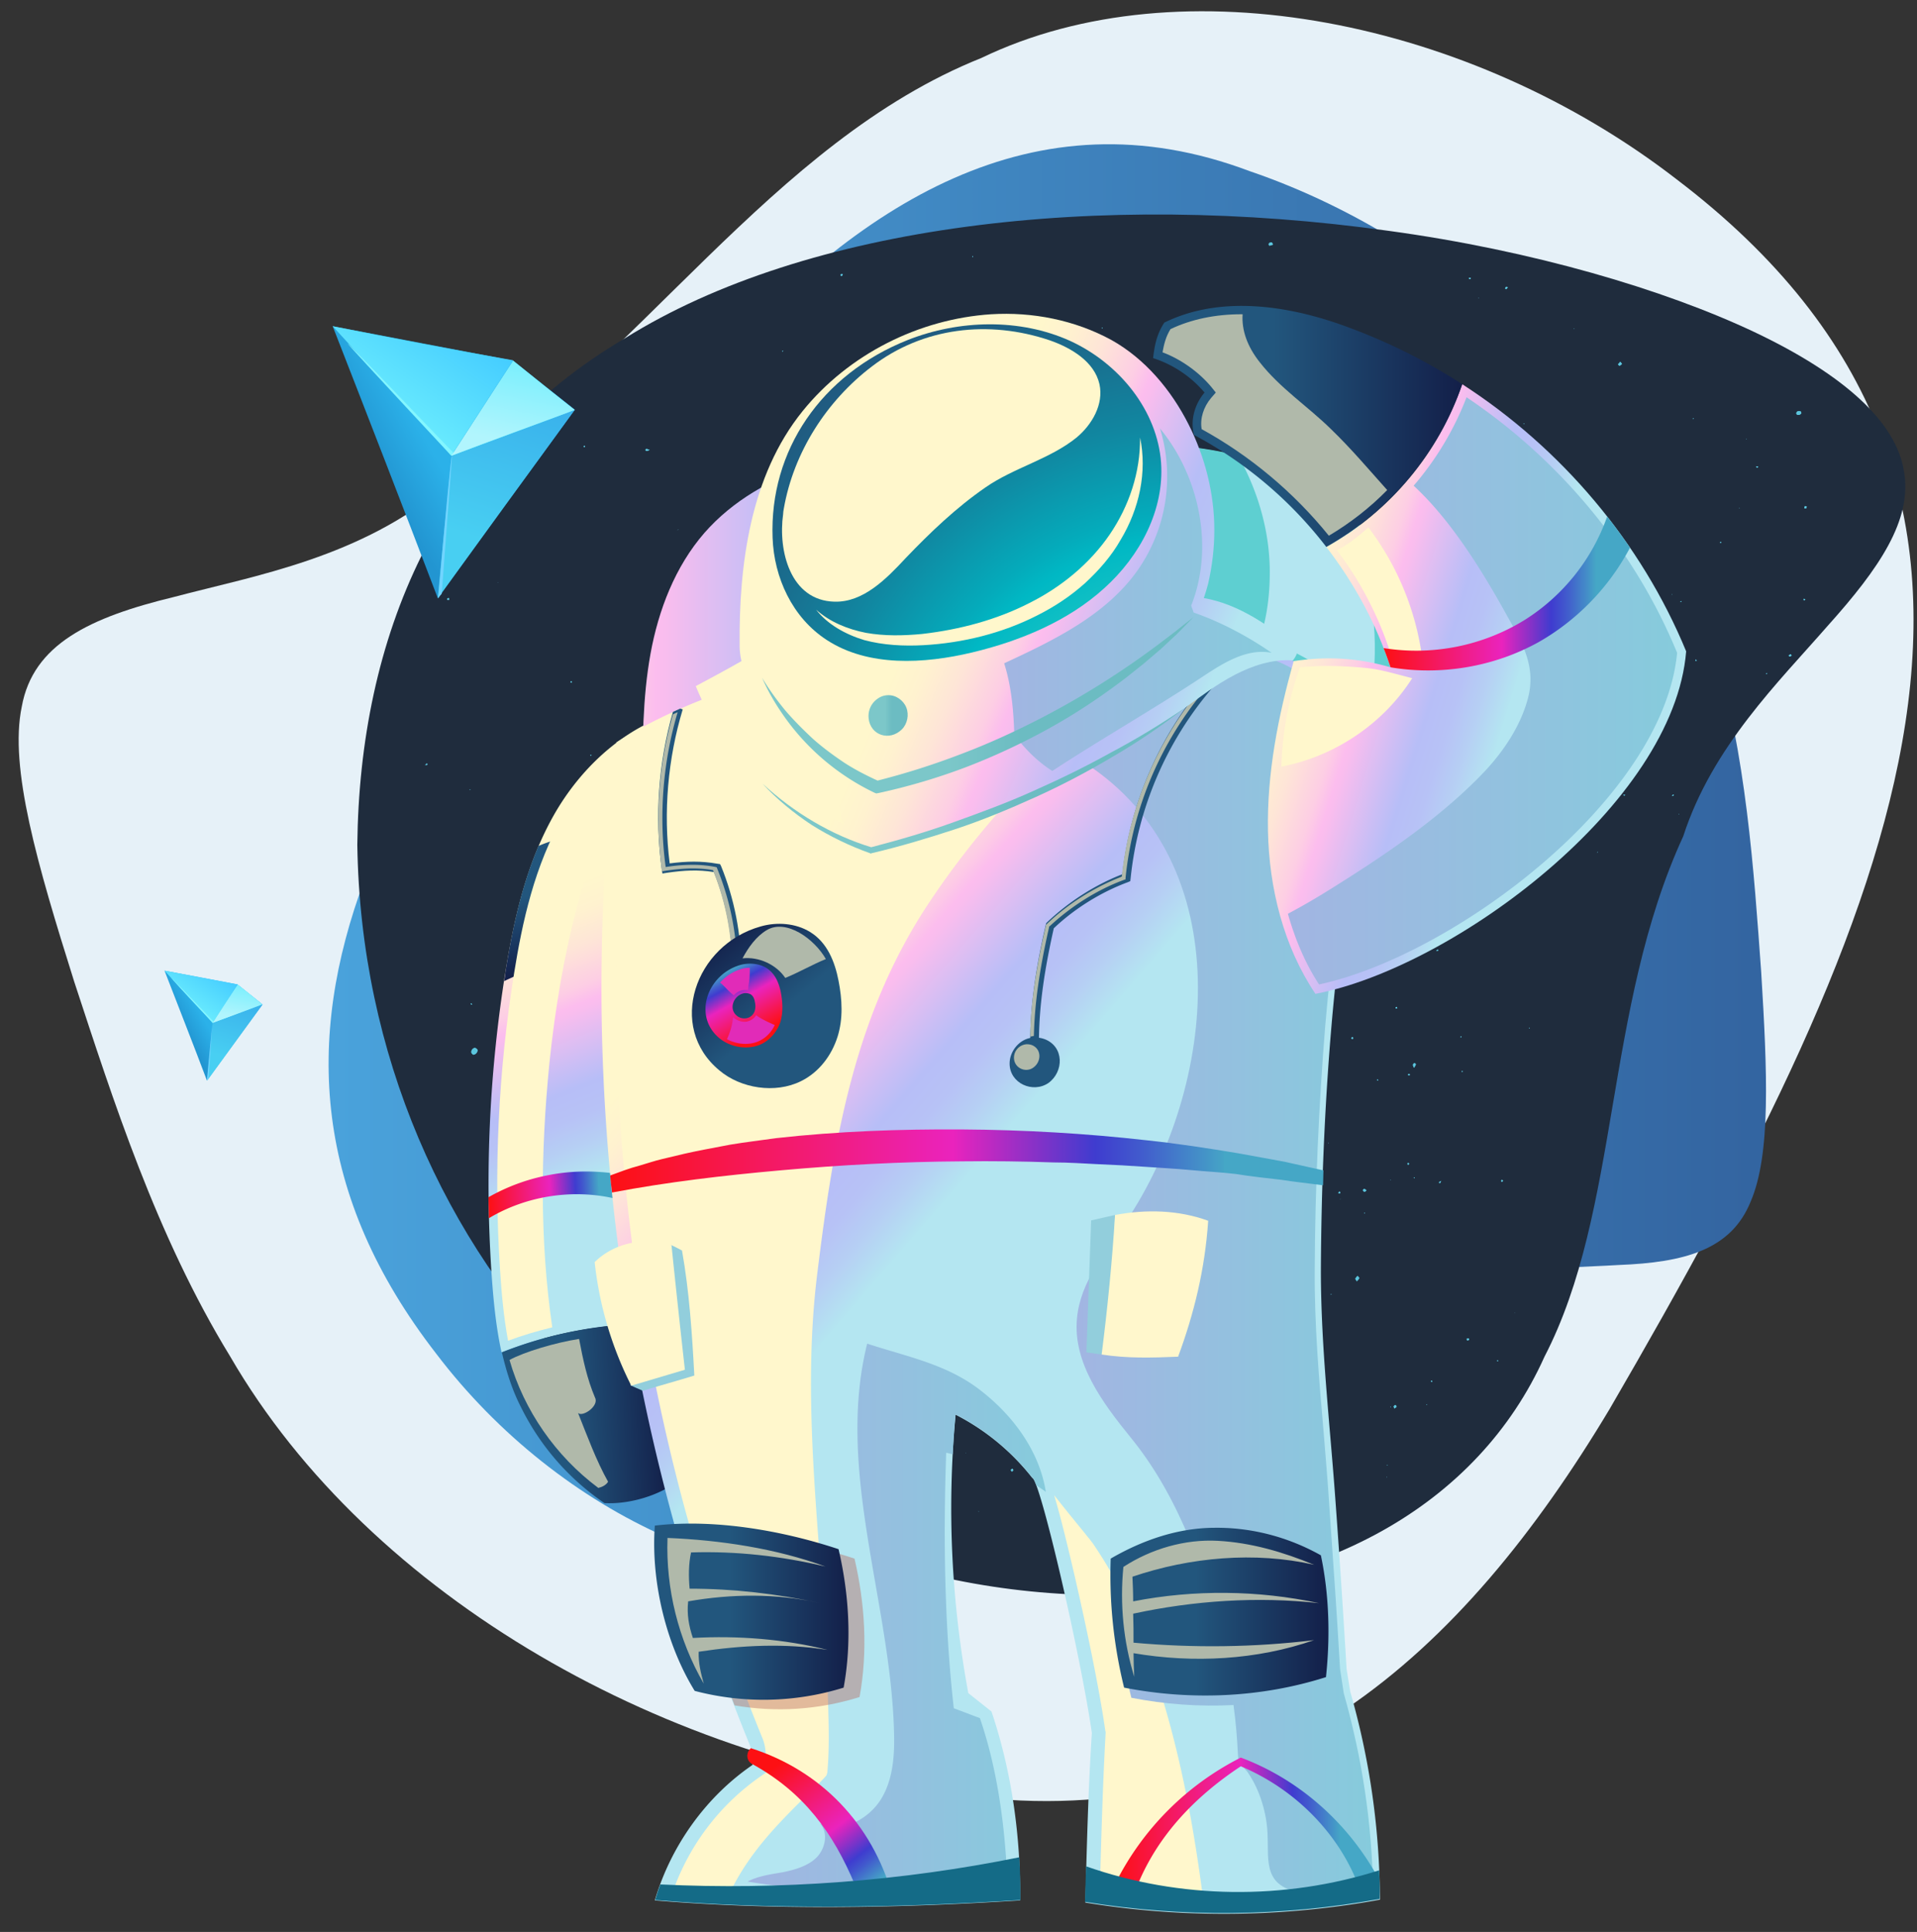 <svg xmlns="http://www.w3.org/2000/svg" xmlns:xlink="http://www.w3.org/1999/xlink" id="Layer_1" x="0" y="0" version="1.1" viewBox="80 50 529 533" xml:space="preserve"><rect x="80" y="50" width="529" height="533" fill="#333333" stroke="none"/><defs><path id="SVGID_29_10" d="M1 1h1L1 2z"/><path id="reuse-1" d="M267.1 196.1l-.2.2s0-.1.1-.1c0 0 .1 0 .1-.1zm256.6 8.4l.1-.1v.2zm-306.3 6.1v.1h-.1zm237.2.2v-.1h.1zm36.7 1.4l-.1-.1h.2zm50 1.8l.1-.1v.2zm-46.6 2.3v.2h-.1zm28.2 2l-.2.1.1-.2zm-78.3 132.4l.1.1h-.2zm-6.1-60.4l-.1.1v-.2zm-90.9 18.1c-.1.1-.1.1-.2.1l-.1-.1h.3zm12.9-163.2c.9.5.9 1 .8 1.6-.1.4-.3.7-.8.7s-.8-.5-.7-1c.1-.4.4-.8.7-1.3zM340 166.8c.2.3.4.4.4.6.1.4.1.8-.4.9h-.4c-.4-.3-.3-.6-.1-1l.5-.5zm26.8-17.6c0-.1.1-.3.1-.4.1.1.2.1.3.2 0 0 0 .2-.1.2h-.3zm-19.9 1.7c-.1 0-.2-.1-.2-.1 0-.1.1-.2.1-.3 0 0 .2 0 .2.1 0 0 0 .2-.1.3zm20.3 10.5c0-.1.1-.1.1-.2.1.1.2.1.3.2-.1 0-.1.1-.2.1-.1-.1-.1-.1-.2-.1zm-35.4 20l.2-.2.1.1c0 .1-.1.1-.3.1zm21.3-22.9v-.4h.2v.4h-.2zm-28.1 11l-.1-.1c0-.1.1-.1.1-.1l.1.1-.1.1zm14.3-19.8c.1 0 .3.1.3.1 0 .1 0 .2-.1.3-.1 0-.2 0-.2-.1v-.3zm28.6 1.7c0-.1 0-.2.1-.2h.2c-.1.1-.2.1-.3.2zm-32.8 92.3c.1-1 .5-1.3 1-1.4.4-.1.8 0 .9.4.2.4-.1 1-.6 1.1-.3 0-.7-.1-1.3-.1zm28.4 8.9c.2-.3.2-.5.4-.7.3-.2.7-.4 1-.1.1.1.2.3.2.4-.1.5-.5.5-.8.5-.3.1-.4 0-.8-.1zm-27.6-16.4c-.1 0-.3 0-.4.1v-.4s.2-.1.2 0c.1.1.2.2.2.3zm10.3 17.2v.2h-.3v-.2h.3zm.5-22.8h-.2v-.3c.1 0 .2 0 .2.1v.2zm33.5 22.9c-.1 0-.2 0-.2-.1v-.1l.2.2zm-29.9-9c-.1.1-.2.1-.4.2 0-.1-.1-.2-.1-.2.1-.1.2-.1.3-.2.1 0 .1.1.2.2zm22.2 20.4v.2c-.1 0-.1 0-.2-.1v-.2c.1 0 .1.1.2.1zm-24.1-4.2c0-.1-.1-.3 0-.3 0-.1.2-.1.3-.1 0 .1.1.2 0 .2-.1.1-.2.2-.3.2zm-11-26.4c-.1 0-.2.1-.2 0v-.2c0 .1.1.2.2.2zm52.1 118.4c-.1 0-.1.1-.2.1 0-.1-.1-.1-.1-.2l.1-.1c.1.1.2.1.2.2zm44.3-63.8h-.2v-.1zm-179.3-2.1l.1.2-.1-.1zm-18.5 41c0 .1.1.1.1.2h-.3c.1-.1.1-.2.2-.2zm206.9-41.3h-.2v-.1zm77.9-1.3l-.1-.1c.1 0 .1-.1.1-.1l.1.1-.1.1zM417 362.4l-.1-.1.1-.1.1.1-.1.1zm19.1 3c0 .1.1.1.1.2-.1 0-.1.1-.2.1s-.1-.1-.1-.1l.2-.2zm27.7 10.2h-.2l.1-.1zm13.9.2zM347.6 377c-.1 0-.1.1-.2.1 0-.1-.1-.1-.1-.2s.1-.1.1-.1l.2.2zM390 276.9l-.1.1-.1-.1.1-.1s0 .1.1.1zm60.6 28.8l-.1.1h.1zm-.7 75v.1h-.1zm6.8 3.9c-.1.1-.1.2-.2.2l-.1-.1c.1-.1.2-.1.3-.1zm86.7-110h-.2v-.1zM428.7 387.7v-.2.2zm0 0l-.1.1.1-.1zm6.8 3.6l.2-.1-.1.2zm-97.6 1.3c.1.1.1.1.1.2l-.1.1v-.3zM209.7 268l-.1-.2h.2zm276.4-5.5c0 .1.1.1.1.2-.1 0-.1.1-.2.1l-.1-.1c.1-.2.2-.2.2-.2zM313.4 409.1l.1-.1-.2.1zm-.1 0zm-61.6 1.6l.1.2-.2-.1zm246.3 1.6v-.1h.1zm-195.8-89.5l-.1-.2h.2zm140.2-12c-.1 0-.1.1-.2.1l-.1-.1c.1 0 .1-.1.2-.1 0-.1.1 0 .1.1zM197.6 261c-.1 0-.2.1-.3.1.1-.1.1-.2.2-.3l.1.2zM264 420.4l.1-.1v.2zm54.6.2l.1-.1h-.1z" class="st3_10"/><path id="reuse-0" d="M487.7 238.1c.2 0 .3-.1.5-.1.2.1.5.3.7.4-.1.1-.2.4-.2.3-.3-.1-.5-.1-.8-.3-.1.1-.1-.2-.2-.3zm-2.4-30.5c-.2.1-.4.1-.6.2l-.2-.4c.2-.1.4-.2.6-.2.1 0 .1.2.2.4zm-41.5 115c.3.2.5.3.5.4.1.3-.3.6-.6.5-.1 0-.3-.2-.2-.3.1-.3.2-.5.3-.6zm-204.9-10.5c-.1-.2-.3-.3-.3-.4.1-.2.3-.3.4-.5.1.1.4.4.3.4 0 .3-.2.4-.4.5zm271.5-35.8l-.3.3c-.1-.1-.2-.3-.3-.4.1-.1.3-.2.4-.1.1-.1.2.1.2.2zm-160.5 81.4c-.2-.1-.3-.2-.4-.3.1-.2.3-.3.4-.4l.3.2c0 .2-.1.4-.3.5zm-3.8-69.5c-.2.1-.4.2-.6.2 0-.1-.1-.3-.1-.4.1-.1.2-.2.4-.2.1 0 .2.2.3.4zm142.8-73.7c-.4.1-.6.2-.9.2-.1 0-.2-.4-.2-.5.1-.2.4-.3.5-.3.2 0 .3.2.6.6zm-67.2 135.6c.2.1.2.2.3.3l-.5.5c-.1-.1-.2-.3-.2-.3.1-.2.2-.3.4-.5zm15.1-59.1c.2.1.4.2.5.3.1.1-.1.4-.2.5h-.2c-.1-.2-.2-.3-.2-.5 0 0 .1-.2.1-.3zm-71.2 54.8c-.4.2-.6.3-.9.3-.1 0-.3-.2-.3-.2 0-.1.1-.3.2-.3.3-.1.4 0 1 .2zM359.2 456c-.1-.2-.3-.4-.3-.4.1-.2.3-.3.5-.4.1.1.2.3.2.4 0 .2-.2.3-.4.4zm93.5-209.1c-.4.2-.6.4-.9.4-.1 0-.3-.4-.3-.5.1-.2.3-.3.5-.3s.4.2.7.4zm-45.8-28.8c.1.2.3.3.3.4 0 .4-.3.5-.6.4-.1 0-.2-.3-.1-.4 0-.1.2-.2.4-.4zm-74.5 112.8c-.2.1-.3.3-.5.4 0 0-.2-.1-.3-.2l.4-.4c.1-.1.3.1.4.2zm-20.1-204.7c-.2-.1-.3-.2-.4-.3.1-.1.2-.3.3-.3.1 0 .3.1.4.1-.1.1-.2.3-.3.5zm114.6 172.4c.1.3.3.6.3.7-.2.2-.5.3-.7.4l-.2-.3c.2-.3.4-.5.6-.8zm-174.8 14.9c-.1.1-.3.2-.5.4-.1-.2-.2-.3-.3-.5.2-.1.3-.2.5-.3.2.1.2.2.3.4zm322.3-82.6c-.2.1-.4.2-.6.2-.1 0-.2-.2-.2-.3.2-.1.3-.2.5-.3.1 0 .2.2.3.4zM468.7 370.8c0 .1.2.3.1.4s-.2.1-.3.2c0-.1-.1-.3-.1-.4 0-.1.2-.1.3-.2zm-17.2-61.4c-.1.4 0 .7-.2.9-.1.2-.4-.2-.3-.5.1-.1.3-.2.5-.4zm58.1-27.1c-.1-.1-.2-.2-.2-.3.2-.1.3-.2.5-.3 0 .1.1.3.1.4-.2.1-.3.2-.4.2zm-83.5 37.6c0-.1-.1-.3-.1-.4.1-.1.2-.1.4-.2 0 .1.1.3.1.4 0 .1-.2.1-.4.2zM477 277c-.2 0-.4.1-.6.1-.1 0-.1-.2-.1-.4.2-.1.4-.1.6-.2-.1.1 0 .3.1.5zm-20.3-15.1c0 .2 0 .3-.1.4-.1.2-.3.3-.5.4 0 0-.3-.2-.2-.3.1-.2.2-.4.4-.5h.4zm37.8 113.6l.3.3c-.1.1-.3.2-.4.3-.1-.1-.2-.3-.1-.4-.1-.1.1-.1.2-.2zm.3-204.8c-.2.1-.4.1-.6.1l-.1-.3c.2-.1.4-.2.5-.3 0 .1.1.3.2.5zm.9-40.9c-.2-.1-.3-.2-.4-.2.1-.2.2-.4.4-.5l.4.2c-.2.2-.3.3-.4.5zm82.4 59.8c.2.1.3.1.5.2-.1.2-.1.4-.3.5l-.4-.1c0-.2.1-.4.2-.6zm-66.7 52.6v-.4l.2-.1c.1.1.1.2.2.3-.2.1-.3.2-.4.2zm-28.6-2.9c-.1.1-.1.3-.2.4-.1.1-.2.1-.3.1v-.6c0-.1.2-.2.3-.2 0 .1.1.2.2.3zm28.3 43.5c.1.1.1.2.2.4-.1 0-.3.1-.4.1-.1 0-.1-.2-.1-.3 0-.1.2-.2.3-.2zm-103.3-82.9l.2.2c-.1.1-.2.1-.4.2 0 0-.1-.1-.2-.1.2-.1.3-.2.4-.3zm-12.6 168.2c-.1.1-.1.3-.2.4-.1 0-.3-.1-.4-.1.1-.1.1-.3.2-.4.1 0 .3.1.4.1zm90.1-241.3c.1-.1.2-.2.3-.2.1 0 .2.1.3.2-.1.1-.2.2-.3.2-.1 0-.2-.1-.3-.2zM355.8 439.1c.1.1.2.2.2.3-.1.1-.2.1-.4.2 0 0-.1-.1-.2-.1l.4-.4zm140.7-236.3c-.2-.1-.3-.1-.5-.2.2-.2.3-.4.5-.5.1.1.3.2.2.3 0 .2-.1.3-.2.4zm-149.2 108l-.3.3c-.1-.1-.1-.2-.2-.4 0 0 .1-.1.2-.1s.2.1.3.2zm97 126c.1 0 .2-.1.3-.1 0 .1.1.2.1.2-.1.1-.2.1-.3.1-.1-.1-.1-.1-.1-.2zm-198.2-74.2c-.2.1-.4.1-.6.2 0-.1-.1-.3 0-.4s.2-.2.4-.2c0 .1.1.2.2.4zm191.3-.9h-.4c0-.1.1-.2.1-.2h.4c-.1.1-.1.1-.1.2zm-73.6-1.2c-.1.1-.2.2-.2.3-.1-.1-.1-.2-.2-.3l.1-.2c.1 0 .2.1.3.2zm58.6 68.4l-.3.3c-.1-.1-.2-.3-.3-.4.1-.1.3-.1.4-.2.1 0 .2.1.2.3zm43.2-220.4c-.1.1-.3.1-.4.2 0-.1-.2-.3-.1-.4.1-.1.3-.1.4-.1 0 0 .1.2.1.3zm-91.8 149.2c.2.2.2.3.3.4-.2.1-.3.2-.5.4 0-.1-.1-.2-.1-.2.1-.2.2-.3.3-.6zM443.1 257c-.1.1-.2.2-.3.2-.1-.1-.1-.2-.2-.3 0 0 .1-.1.2-.1.1.1.2.1.3.2zm22.5 71.1c-.1.1-.3.1-.4.2 0-.1-.1-.3-.1-.4.1 0 .3-.1.4-.1 0 0 0 .2.1.3zm-204.2 28.3c.1.1.2.1.3.2-.1.1-.2.2-.4.2 0 0-.2-.1-.1-.1 0-.1.1-.2.2-.3zm86.4 65.9c0 .1.2.3.1.4s-.3.1-.4.2c0-.1-.1-.3-.1-.3.1-.2.3-.2.4-.3zm35-.5c-.1 0-.3.1-.4.1s-.2-.3-.1-.3c.1-.1.2-.1.4-.2.1.2.1.3.1.4zm53.2-133c.1.1.2.2.2.3 0 .1-.2.2-.3.2 0-.1-.1-.1-.1-.2s.1-.2.2-.3zm3.6 18.1c.2.1.3.2.4.2-.1.2-.2.3-.3.4-.1 0-.2-.1-.4-.2.1 0 .2-.2.3-.4zM384 420.8c-.2.1-.3.1-.5.2 0-.1-.1-.3-.1-.4.1-.1.3-.2.4-.3.1.1.1.3.2.5zm101.4-1.1c-.2 0-.4.1-.5.1s-.1-.2-.2-.4c.2-.1.4-.1.5-.2.1.1.2.2.2.5zM204 215.5h-.6c0-.1 0-.3.1-.4.1-.1.3-.1.4-.1 0 .2 0 .3.1.5zm230.4 98.8c.1.2.2.2.3.3-.2.1-.3.2-.5.3l-.1-.1c.1-.2.2-.3.3-.5zm-196.1 94c-.1.1-.2.1-.3.2 0-.1-.1-.2-.1-.3.1 0 .2-.1.4-.1v.2zm162-.4c-.1 0-.3.1-.4.1 0-.1-.1-.3-.1-.3.1-.1.2-.1.4-.2.1.2.1.3.1.4zm-190-80.9c-.1.1-.2.2-.3.2 0-.1-.1-.2-.1-.3 0 0 .1-.1.2-.1 0 .1.1.2.2.2zm121.8-1.9h-.4c0-.1.1-.2.1-.2h.4s-.1.1-.1.2zm138-159.2l.3.3c-.2.1-.3.2-.5.3l-.2-.1c.2-.1.3-.3.4-.5zm-81.2 105.7c-.1.1-.2.1-.4.2 0-.1-.1-.3-.1-.3.1-.1.2-.1.3-.2.2 0 .2.1.2.3zm-132.1 22.3c-.2.2-.3.4-.4.4s-.3-.1-.4-.1c.2-.2.3-.4.5-.6l.3.3zm232.3-73.5c-.1.1-.1.3-.2.4-.1-.1-.3-.1-.4-.2 0-.1.1-.3.1-.4.3.1.4.1.5.2zM327.2 345.7c-.1-.2-.2-.3-.2-.4.1-.1.3-.2.4-.3 0 0 .1.1.1.2s-.2.3-.3.5zm160.4-123.4c-.1.1-.1.2-.2.3-.1-.1-.1-.2-.2-.3.1-.1.2-.2.3-.2.1.1.1.2.1.2zm-180.9 49.8c-.2.1-.3.2-.5.3-.1 0-.2-.2-.2-.2l.4-.4c.1 0 .2.1.3.3zm91.9.3c.2-.3.3-.8.5-.9s.8.2.9.4c.1.3-.2.9-.4.9-.3 0-.7-.3-1-.4zm0-4c.1-.2.1-.4.3-.5.1-.1.4.1.4.2s-.1.4-.2.5c-.2 0-.4-.1-.5-.2zm41.6 28.7c-.1.1-.3.1-.4.2 0-.1-.1-.3-.1-.4.1 0 .3-.1.4-.1 0 0 .1.2.1.3zm48.6-71c-.2-.4.8-1.4 1.3-1.2.3.1.5.9.1 1.3-.5.4-1.3.2-1.4-.1zm-247.5-52.7c-.1-.1-.2-.1-.3-.2.1-.1.2-.2.3-.2 0 0 .1.1.2.1-.1 0-.1.2-.2.3zm18 .7c-.4.2-.6.3-.9.3-.1 0-.3-.2-.3-.2 0-.1.1-.3.2-.3.3-.1.4.1 1 .2zm44.9 53.7h-.6c0-.1 0-.3.1-.3.1-.1.2-.1.4-.2 0 .2 0 .3.1.5zm72.4 45.1l.3-.3c.1.1.1.2.2.3l-.1.2c-.1-.1-.2-.2-.4-.2zm108.7-44.1c-.1.1-.1.3-.2.4-.1 0-.3-.1-.4-.1.1-.1.1-.3.2-.3.1-.2.2-.1.4 0zM271.9 397.4c-.2.1-.4.1-.5.2 0-.1-.1-.3-.1-.4l.3-.3c.1.1.2.3.3.5zm167.2-95.5c-.1-.1-.2-.2-.2-.3.2-.1.3-.2.5-.3 0 .1.2.3.1.4-.1.2-.3.2-.4.2zM388 231.2c-.1-.1-.1-.2-.2-.4.2-.1.4-.2.5-.2 0 .1.1.3 0 .4 0 .1-.2.1-.3.2zm95.3-57c-.1.1-.1.3-.2.3s-.2-.1-.4-.1c.1-.1.1-.3.2-.3s.3.1.4.1zm-65.8 163.1v-.4s.1-.1.2-.1c.1.1.1.2.2.2-.2.2-.3.3-.4.3zm-143.7-24c-.1.1-.1.3-.2.4-.1 0-.3-.1-.4-.1.1-.1.1-.3.2-.4.1 0 .2.1.4.1zm227.5-132.4c-.1 0-.3 0-.4.1v-.2c.1 0 .3 0 .4-.1v.2zm-48.2 155.2c.1.1.3.1.3.2s-.1.3-.1.4c-.1-.1-.3-.1-.4-.2.1-.2.1-.3.2-.4zm-117.4 45c-.1.1-.1.3-.2.4-.1 0-.3-.1-.4-.2.1-.1.1-.3.2-.4.1 0 .3.2.4.2zm114.2-2.2c-.1.1-.1.3-.2.4-.1 0-.2-.1-.4-.1.1-.1.1-.3.2-.4.1-.1.2 0 .4.1zm-9.2-43.5c-.1.1-.2.1-.3.2 0-.1-.1-.3-.1-.4s.2-.1.3-.2c0 .2 0 .3.1.4zm-62-100.7l.2.2c-.1.1-.2.1-.3.2 0 0-.1-.1-.2-.1l.3-.3zm29.1 80.7c-.1-.1-.2-.1-.3-.2.1-.1.2-.2.3-.2 0 0 .1.1.2.1-.1.1-.2.2-.2.3zm-141.5-38.1c-.2.1-.3.3-.4.3s-.2-.1-.3-.2l.4-.4c0 .1.1.2.3.3zM254.2 335c.1 0 .1.1.2.1l-.3.3-.1-.1c0-.2.1-.2.2-.3zm223.5 40.8l-.3.6s-.2 0-.3-.1c0-.1 0-.2.1-.2.1-.1.3-.2.5-.3zm-106.4-43.5c-.1.1-.1.3-.2.4-.1 0-.2-.1-.4-.1.1-.1.1-.3.2-.4s.3 0 .4.1zm98.3-141c-.2.1-.3.3-.5.3-.1 0-.2-.3-.3-.4.2-.1.4-.2.6-.2 0-.1.1.1.2.3zm-231.9 47.1c-.1-.1-.2-.1-.3-.2 0-.1.1-.1.1-.2h.3c0 .1-.1.3-.1.4zm101.6.1c-.1 0-.2.1-.3.1v-.2c.1 0 .2-.1.3-.1v.2zm87.3 92.6l-.2.4c-.2 0-.3-.1-.5-.2.1-.1.1-.3.2-.3s.3.1.5.1zM313 453.2h-.2c0-.1.1-.2.1-.3l.1.1c.1 0 .1.1 0 .2zM427.9 324c0 .1.1.3.1.3-.1.1-.2.1-.4.2 0-.1-.1-.3-.1-.4s.2-.1.4-.1zm42.5 50.9s-.1.1-.1.2l-.2-.2c.1 0 .1-.1.2-.1l.1.1zM420 240.7c-.1-.1-.2-.1-.2-.2 0 0 0-.2.1-.2h.3c0 .1-.1.3-.2.4zm100-44v-.3l.2-.1c.1.1.1.2.2.2-.2.1-.3.1-.4.2zM225.6 374.1c-.1.1-.2.1-.4.2 0-.1-.1-.3-.1-.4.1-.1.2-.2.3-.2.1.1.2.2.2.4zM446.7 281c-.1.1-.1.3-.2.3s-.3-.1-.4-.1c.1-.1.1-.3.2-.3s.3.1.4.1zm20.7 24.5c0-.1-.1-.3-.1-.4s.2-.1.4-.2c0 .1.1.3.1.4-.1.1-.2.1-.4.2zm-173.2 8.7c-.1.1-.2.2-.2.3-.1-.1-.1-.2-.2-.3l.3-.3c0 .2 0 .2.1.3zM365 320c0 .1.1.1.1.2-.1.1-.2.1-.3.2l-.1-.1c.1-.2.2-.2.3-.3zm127-77.5c-.1.2-.2.4-.3.4-.2 0-.4-.1-.5-.2.1-.1.1-.3.2-.3.2 0 .4.1.6.1zm-179.8 87.7v.2h-.2v-.3c.1 0 .2.1.2.1zm189.7 3.4c.1 0 .1 0 .2-.1 0 .1 0 .2.1.2h-.2c-.1 0-.1-.1-.1-.1zm-18.7 2.6c-.1 0-.1 0-.2-.1.1-.1.1-.2.2-.2 0 .1.1.1.1.2 0 0-.1 0-.1.1zM348.5 120.8c0 .1-.1.1-.1.2 0-.1-.1-.1-.1-.2s.1-.1.1-.2c0 0 .1.1.1.2zM386 341.4h.1l-.1.2zm-111.6.3c-.1 0-.2.1-.3.1 0 0 0-.1-.1-.2.2.1.3.1.4.1zm11.2-.1c.1 0 .1.1.2.1-.1.1-.2.1-.3.2 0-.1-.1-.1-.1-.2.1 0 .2-.1.2-.1zm109.2 3.3c-.1 0-.2.1-.3.1v-.4s.1-.1.2-.1c0 .2 0 .3.1.4zm88.8.6v.2c-.1 0-.1 0-.2.1v-.3c.1-.1.1 0 .2 0zm-228 .8l-.1.1v-.3c0 .1 0 .2.1.2zm213.5.2c-.1.1-.2.2-.3.2-.1 0-.2-.1-.3-.2.1-.1.2-.2.3-.2.1 0 .2.1.3.2zm-8.8 1.4c0 .1 0 .2-.1.2s-.1 0-.2-.1c0-.1 0-.2.1-.2.1.1.2.1.2.1zm-29.3.5l.2-.1v.2zm-2.6 1.1c.1 0 .2 0 .2.1s0 .1-.1.2c-.1 0-.2 0-.2-.1 0 0 .1-.1.1-.2zm17.3 2.8c0 .1 0 .1-.1.2-.1-.1-.2-.1-.2-.2 0 0 .1-.1.1-.2l.2.2zm-102.4.4l.2-.1v.2zm-75 4.4c-.1 0-.2-.1-.2-.1.1-.1.1-.2.2-.4.1 0 .2.1.2.1-.1.2-.1.3-.2.4zm115.9-216.5h-.1s0-.1-.1-.2h.3c-.1.1-.1.2-.1.2zm130.1.1v-.1l.2.1zM413.1 357.4s0 .1-.1.1-.1 0-.2-.1c0 0 0-.1.1-.1 0 .1.1.1.2.1zm-6.1 2.9c0-.1-.1-.1-.1-.2.1 0 .2-.1.2-.1v.2c0 .1-.1.1-.1.1zm39.6 5.1h-.1v-.2zm-14.5 3.9v.2c-.1 0-.1 0-.2.1v-.3h.2zm-133.7 3.6c-.1 0-.1 0-.2.1 0-.1.1-.2.1-.3.1.1.1.1.1.2zm33 6c-.1.1-.1.2-.2.3l-.1-.1c0-.1.1-.2.2-.3l.1.1zm11.7 4.8c0-.1-.1-.1-.1-.2.1 0 .2-.1.2-.1v.2c.1 0 0 .1-.1.1zM414.9 161c.1 0 .1 0 .2.1-.1.1-.2.1-.2.2l-.1-.1c0-.1.1-.1.1-.2zm-33 1.1c-.1.1-.3.1-.4.1 0 0-.1-.1-.1-.2.1-.1.3-.1.4-.2 0 .1 0 .3.1.3zm61.3 229.3h.1v.2h-.3c.1-.1.2-.1.2-.2zm104.2-225.9c-.1 0-.1.1-.2.1l-.1-.1c.1 0 .1-.1.2-.1l.1.1zm-47 1.4s0-.1.1-.1h.2s0 .1-.1.1h-.2zm-115.3 1.4s0-.1.1-.1h.2s0 .1-.1.1c-.1.1-.1 0-.2 0zm8.3 231.5v.1h-.1zm-15.2 1v.1l-.2-.1zm-131.1 5.1l-.2.2c0-.1-.1-.2-.1-.4 0 0 .1-.1.1-.2 0 .2.1.3.2.4zm62.3-231.7c0-.1-.1-.1-.1-.2.1-.1.2-.1.4-.1 0 0 .1.1.1.2-.2 0-.3 0-.4.1zM305 406.7c-.1 0-.1 0-.2-.1.1-.1.1-.2.2-.2 0 .1.1.1.1.2 0 0-.1 0-.1.1zm142.5.4c-.1 0-.1.1-.2.1l-.1-.1c.1-.1.2 0 .3 0zM337.7 177.5c0-.1-.1-.1-.1-.2.1-.1.2-.1.4-.2 0 0 .1.1.1.2-.1.1-.2.1-.4.2zm-44 231.1c0 .1 0 .1-.1.2l-.2-.2.1-.1c.1 0 .2 0 .2.1zm271.5-229.8c-.1.1-.2.2-.3.2s-.2-.1-.3-.2l.1-.1c.2-.1.3 0 .5.1zm-229.1 1.4c.1-.1.2-.1.4-.2 0 0 .1.1.1.2-.1.1-.2.1-.4.2 0 0 0-.2-.1-.2zm-20.9 235.9c-.1 0-.1.1-.2.1 0-.1-.1-.2-.1-.4 0 0 .1-.1.2-.1 0 .2.1.3.1.4zm78.4 0c0-.1-.1-.1-.1-.2.1 0 .1-.1.2-.1v.2c0 .1 0 .1-.1.1zM258.3 418c0-.1-.1-.2-.1-.3 0 0 .1 0 .1-.1v.4zm92.2-229.7c0 .1-.1.1-.1.2-.1-.1-.2-.1-.3-.2.1 0 .1-.1.2-.1s.1.1.2.1zm56.2 229.2c0 .1-.1.1-.1.2-.1-.1-.2-.1-.2-.2.1 0 .1-.1.2-.1l.1.1zm18 4.4c0 .1-.1.1-.1.2v-.3l.1.1zm-14.6 3.2c-.1 0-.2.1-.3.1v-.4s.1-.1.2-.1c0 .1 0 .3.1.4zm83.3.3c0 .1 0 .1-.1.2l-.2-.2.1-.1c.1 0 .2 0 .2.1zM382.7 427c0 .1 0 .1-.1.2-.1 0-.1 0-.2-.1 0-.1 0-.2.1-.2 0 0 .1 0 .2.1zm92.4 3.8c0 .1.1.3.1.4 0 0-.1.1-.2.1 0-.1-.1-.3-.1-.4.1 0 .2 0 .2-.1zm-84.9 5.5l.1-.2.1.2zm73.6 1.9l-.1.1v-.3c.1.1.1.2.1.2zm-111.7.7c0-.1-.1-.2 0-.2h.1s0 .1-.1.2zm23.9.1c0-.1-.1-.1-.1-.2.1 0 .2-.1.3-.1 0 .1.1.2 0 .2 0 .1-.1.1-.2.1zm64.3-.6s0 .1-.1.1c0-.1-.1-.1-.1-.2.1.1.2.1.2.1zM555 199.7c-.1.1-.2.1-.3.1 0 0-.1-.1-.1-.2.1 0 .2-.1.3-.1 0 .1.1.2.1.2zM433.8 450.3l.2.1h-.2zm11.9 2.2c0 .1-.1.1-.1.2-.1-.1-.1-.2-.2-.3l.1-.1c.1.1.2.1.2.2zm34.2-246.2c.1 0 .1 0 .2-.1v.3h-.2v-.2zM438.8 463c.1 0 .2 0 .2.1s0 .1-.1.2c-.1 0-.1 0-.2-.1.1-.1.1-.1.1-.2zm65.5-252.8c.1 0 .1-.1.2-.1 0 .1 0 .2.1.3h-.2c-.1-.1-.1-.2-.1-.2zm-122.6 254h.1v.2h-.2s.1-.1.1-.2zm-31.6 2.9l-.2-.1h.2zm53.2.2l-.1.1c-.1-.1-.1-.2-.1-.4l.1-.1c0 .2.1.3.1.4zm-13.2-254.1c-.1 0-.1 0-.2-.1l.2-.2s.1.1.2.1c-.1.1-.1.2-.2.2zm-4 255.5s-.1.1-.1 0c0 0-.1-.1-.1-.2.1 0 .2 0 .3-.1-.1.2-.1.3-.1.3zM272 214.2c0-.1-.1-.2-.1-.3h.4l.1.2c-.2 0-.3.1-.4.1zm305.8 1c.1 0 .2.1.4.1-.1.1-.1.2-.2.3-.1 0-.2-.1-.4-.1.1-.1.1-.2.2-.3zm-109 .7c-.1 0-.1.1-.2.1 0-.1-.1-.2-.1-.2h.2s0 .1.1.1zm75.1.2c-.1 0-.1 0-.2-.1l.2-.2c0 .1.1.1.1.2 0 0-.1 0-.1.1zm-48.7 11.7c-.1.1-.2.3-.2.3-.1 0-.3-.1-.4-.2.1-.1.1-.2.2-.2s.2 0 .4.1zm43.6 3.8c.1 0 .2-.1.3-.1 0 0 .1.1.1.2-.1 0-.2.1-.4.1.1 0 .1-.1 0-.2zm-49.4.8c.1.1.1.2 0 .3s-.3 0-.3-.1c-.1-.1.2-.2.3-.2zm12.5-2.1c.2.1.2.5 0 .6-.2.2-.8-.1-.8-.3s.6-.5.8-.3zm5.2-9.1v.2c-.1 0-.2 0-.2-.1s.2-.2.2-.1zm-4.5 2.3c-.1 0-.1-.1-.1-.1 0-.1.2-.1.2-.1 0 .1 0 .2-.1.2zm-51.7 10.2v.2l-.1-.1zm26.5 1.2v.1c-.1 0-.1 0-.2.1v-.3c.1.1.1.1.2.1zm56.8-.1c.2-.1.6.1.6.3 0 .1-.5.3-.6.1a.3.3 0 010-.4zm33.3.9c.1 0 .1 0 .1.1s0 .1-.1.2c-.1 0-.1 0-.1-.1s.1-.2.1-.2zm-88.4 6.4l.2.1h-.2zm19.6 2s0-.1.1-.1h.2s0 .1-.1.1h-.2zm-54.6.8c.1 0 .1 0 .2-.1v.3h-.2v-.2zm51.4 3.5c-.1 0-.1 0-.2.1 0-.1 0-.2-.1-.2h.2c.1 0 .1 0 .1.1zm-68.5 2.3c0 .1-.1.2-.1.2-.1-.1-.2-.2-.2-.4 0 .1.2.1.3.2zm50.4.2c-.1-.1-.2-.1-.3-.2.1 0 .1-.1.2-.1s.2.1.3.1l-.2.2zm-155.5.8l.1-.1.1.1zm128.5 5.4c0-.1-.1-.1-.1-.2.1 0 .2-.1.4-.1l.1.1c-.1.1-.3.1-.4.2zm20.4 3.3c-.1 0-.1 0-.2-.1.1-.1.1-.2.2-.2 0 .1.1.1.1.2 0 0 0 .1-.1.1zm7 .8c-.1 0-.1.1-.2.1 0-.1-.1-.1-.1-.2h.2c.1 0 .1.1.1.1zm-21 .7l.3-.3-.3.3c-.1 0 0 0 0 0zm71.7 7.4c-.1.1-.2.2-.3.2s-.1-.1-.2-.2l.1-.1c.1 0 .3.1.4.1zm13.3-.1c0 .1.1.1.1.2-.1.1-.2.1-.4.2l-.1-.1c.2-.2.3-.3.4-.3zM471 274c.1-.1.2-.1.4-.2 0 0 .1.1.1.2-.1.1-.2.1-.4.2 0 0 0-.1-.1-.2zm40.8 4.8c.1 0 .2-.1.4-.1l.1.1c-.1 0-.2.1-.4.1 0 .1 0 0-.1-.1zm-2.6 2.1c-.1-.1-.1-.2-.2-.3.1 0 .2-.1.4-.1 0 0 .1.1.1.2-.1.1-.2.1-.3.2zm.5 3.1l.2.1-.2.1zm-126.6 1.6c-.1 0-.1 0-.2-.1l.2-.2.1.1c0 .1-.1.2-.1.2zm53 .9c0 .1.1.1.1.2s-.1.1-.1.2c-.1-.2 0-.3 0-.4zm45.6 10.7l.2.2c-.1.1-.2.1-.4.2 0 0-.1-.1-.2-.1.1-.2.3-.2.4-.3zm-128.2 3.1c-.1 0-.1.1-.2.1 0-.1-.1-.2-.1-.3h.2c0 .1 0 .2.1.2zm40.6 1.9c-.1 0-.2.1-.2.1v-.1c0-.1 0 0 .2 0zm67.1 2.1l.1-.1.1.2zm-18.3 1.2s0-.1.1-.1h.2s0 .1-.1.1c0 .1-.1 0-.2 0zm35.1.5c0-.1-.1-.2-.1-.3 0 0 .1 0 .2-.1-.1.2-.1.3-.1.4zm-114.2 4.3c-.1.1-.1.2-.2.4-.1-.1-.2-.1-.2-.1 0-.1.1-.2.2-.4.1 0 .2 0 .2.1zm113 1.7c0 .1.1.1.1.2-.1.1-.2.1-.4.2 0 0-.1-.1-.1-.2.2-.1.3-.2.4-.2zm-83.3 3.9c0 .1 0 .1.1.2h-.2s0-.1-.1-.1c0 0 .1-.1.2-.1zm10.3 1.9c0 .1-.1.1-.1.2-.1-.1-.1-.2-.2-.2.1 0 .1-.1.2-.1 0-.1 0 0 .1.1zm1.1 5.8c-.1 0-.1.1-.2.1 0-.1-.1-.2-.1-.3h.2c.1.1.1.2.1.2zm30.5.1c-.1 0-.1.1-.2.1 0-.1 0-.2-.1-.3h.2c.1.1.1.2.1.2zm-64.6 1.4c-.1-.1-.2-.2-.2-.3 0-.1.1-.2.2-.2l.1.1c0 .1 0 .2-.1.4zM488 132.2l-.1-.1h.2zm-191.9 14.7c-.1 0-.1.1-.2.1l-.1-.1c.1 0 .1-.1.2-.1 0-.1.1 0 .1.1zM561.9 171v.2l-.1-.1zm-224.8 3c-.1 0-.1.1-.2.1s-.1-.1-.1-.1c.1 0 .1-.1.2-.1 0 0 0 .1.1.1zM560 190.2l-.1.1v-.2zm-292.8 6v-.1h-.1z" class="st3_10"/></defs><style>.st3_10{fill:#5bc5dd}.st8_10{fill:#6cedfd}.st9_10{fill:#83f6ff}.st11_10{fill:#71d4ff}.st20_10{fill:#fff7cc}.st21_10{fill:#b0b9aa}.st23_10{fill:#5ecfd1}.st28_10{fill:#22567d}.st35_10{fill:#92cedc}</style><linearGradient id="SVGID_1_10" x1="346.6" x2="346.6" y1="1227.87" y2="847.28" gradientTransform="translate(0 -708)" gradientUnits="userSpaceOnUse"><stop offset="0" stop-color="#e6f1f8"/><stop offset="1" stop-color="#e6f1f8"/></linearGradient><path fill="url(#SVGID_1_10)" fill-rule="evenodd" d="M143.5 424.2c-20.4-33.3-32.4-71.1-43-103.3-10.2-32.4-18-59.1-14.5-75.9 3.1-17.3 18.9-24.7 42-30.3 22.7-6 51.6-10.8 75.4-31 52.9-33.5 89.2-94.4 147.4-117.7C406 39.4 486 55.6 542.7 99.5c112.7 85.7 61.7 201.2-18.5 339.2-40.6 67.8-94.6 117.6-177.9 106.7-81.4-8.2-164.1-54.4-202.8-121.2" clip-rule="evenodd"/><linearGradient id="SVGID_2_10" x1="166.17" x2="569.01" y1="995.37" y2="995.37" gradientTransform="translate(0 -708)" gradientUnits="userSpaceOnUse"><stop offset="0" stop-color="#4aa3dc"/><stop offset="1" stop-color="#3364a0"/></linearGradient><path fill="url(#SVGID_2_10)" fill-rule="evenodd" d="M552.8 228c9.1 30.1 11.2 62.5 13.2 90.1 1.7 27.7 2.7 50.4-2.9 63.4-5.4 13.4-18.4 16.8-36.4 17.5-17.8 1.1-39.9.2-61.1 12.5-45 18.3-82.7 61.3-129.7 70.4-45.5 12.3-101.6-13.8-135.5-58.4-67.8-87.4-9.6-171.9 74.2-269.7 42-47.8 90.8-79 150.2-56.6 58.7 20 111.4 70.8 128 130.8" clip-rule="evenodd"/><path fill="#1f2c3d" fill-rule="evenodd" d="M463.3 113.7c39.5 5.4 75.8 16.1 100.8 27.9 25.3 12 39.2 25.1 41.3 38.4 2.4 13.4-6.9 26.9-20.9 42.5-13.7 15.7-32 33.5-40 58.2-21.9 47.6-17.4 103.3-38.3 143.6-18.3 40.8-62 66-120.6 65.8-115 0-205.3-91.9-207-207 .6-57 22.1-109.3 73.9-139.8 50.1-31.3 130.6-40.8 210.8-29.6" clip-rule="evenodd"/><path d="M320.7 452.9c-.4-1-.4-1.7 0-2.3.2-.3.6-.5 1-.2.5.2.7.8.4 1.2-.3.4-.8.8-1.4 1.3zM210.6 341c-.1-.1-.4-.3-.5-.5-.2-.6.3-1.3.9-1.4.3 0 .8.4.8.7-.1.6-.5 1.1-1.2 1.2zm140-23.4c-.5-.9-.3-1.4.1-1.8.3-.3.6-.4 1-.2.4.3.5.9.1 1.2-.4.3-.8.5-1.2.8zm102.1-73.7c-.2-.3-.4-.7-.4-1s.2-.7.5-.9c.2-.1.6-.1.8 0 .2.1.2.5.2.8-.2.6-.3 1.1-1.1 1.1zm-93.2 109.9c0-.9-.1-1.3 0-1.7.1-.2.4-.4.7-.5.2-.1.5 0 .6.1s.2.4.2.6c0 .7-.6.9-1.5 1.5zm155.6-73.5c-.6 0-1.2.1-2.1.1.2-.5.2-.9.4-1 .8-.3 1.3.2 1.7.9zm-108.4 72.6c.1-.5 0-1 .2-1.5.1-.2.6-.3 1-.4.1.3.4.8.3 1-.2.4-.7.8-1 1.1-.2 0-.3-.1-.5-.2zm-87.1-109l.4-2.3c.9-.1 1.1.5 1.3 1.2-.4.3-.8.6-1.7 1.1zM267.9 278c-.4-1.1-.1-1.5.4-1.8.2-.1.5-.1.6 0s.3.5.2.6l-1.2 1.2zm111.4 32.2c0-.3-.1-.6 0-.7.1-.4.4-.7.8-.6.1 0 .3.1.3.3.2.5-.1.7-.4.9-.1 0-.3 0-.7.1zm-118.1 80.2c-.1-.1-.1-.1-.1-.2 0-1 .1-1.4.7-1.4.2 0 .5.2.5.4.2.7-.3 1-.8 1.2h-.3zm315.9-226.5c-.1.5-1 .8-1.3.4-.1-.1-.1-.3-.1-.4.2-.5.7-.6 1.2-.4.1.1.1.3.2.4zM485 234.2c-.3-.1-.5-.2-.9-.3.5-.7.8-1.3 1.9-.9-.5.5-.8.9-1 1.2zm-.1.1c.1.1.3.1.4.2.2.2.4.5.4.7-.1.2-.4.4-.7.5-.3.1-.6-.1-.8-.1-.2-.8.4-1 .7-1.3zm-30.5 169.2c-.2-.4-.4-.6-.4-.7.1-.3.4-.5.6-.8.2.2.5.5.5.6-.1.3-.4.6-.7.9zm-32.8-265c.3-.3.5-.6.8-.9.1-.1.5.1.6.2.1.2.1.5 0 .6-.3.2-.7.3-1 .5-.2-.1-.3-.2-.4-.4zm-59.4 224.2c.1.1.2.2.3.4.1.5.2.9-.4 1.1-.1 0-.3 0-.4-.1-.4-.4-.2-.8.2-1.2 0-.2.1-.2.3-.2zm26.1-35.5c.3.2.6.4.5.5-.1.3-.2.5-.4.7-.1.1-.4-.1-.6-.2.2-.3.3-.6.5-1zm52.2-34.3c.1.3.2.5.2.7-.1.3-.2.5-.4.7 0 0-.3 0-.4-.1-.3-.3-.3-.7 0-1 .1-.1.3-.2.6-.3zm14.4-52.1c.2.3.6.5.5.7 0 .2-.3.4-.5.6-.1-.2-.4-.4-.4-.7 0-.1.2-.3.4-.6zM429.3 271c.2.4.4.7.6 1.1 0 0-.2.2-.3.2-.4 0-.8-.5-.7-.9-.1-.2.1-.2.4-.4zm-8.3-11.2c.4 0 .8-.1 1.2-.1 0 0 .1.3.1.4-.1.4-.8.5-1.1.3-.1-.1-.1-.2-.2-.6zm1.8-11.7c.4 0 .8-.1 1.2-.1 0 0 .1.3.1.4-.1.4-.8.5-1.1.3-.1 0-.1-.2-.2-.6zm65-10c-.7.1-1.1-.1-1.3-1 .8 0 1.3.2 1.3 1zm-37.2 67.7c-.1-.2-.2-.5-.1-.7s.4-.4.7-.5c0 0 .3.2.3.3 0 .2-.1.5-.2.6-.2.2-.5.2-.7.3 0-.1 0 0 0 0zm-227.5 81.7c.2 0 .3 0 .4.1l.6.6c-.2.1-.3.3-.5.4-.2-.2-.4-.5-.5-.7-.1-.1-.1-.2 0-.4zM512 246c0 .6-.3.7-.7.8-.1 0-.3-.1-.4-.2-.2-.3.2-.8.6-.8.2-.1.4.1.5.2zm15.1-96.2c.2.3.4.4.5.6-.2.2-.4.4-.7.5-.1 0-.3-.2-.4-.4.2-.2.4-.4.6-.7zm-95.8-32.3l-1 .3s-.2-.2-.2-.4c0-.4.5-.6.9-.5.1.1.1.3.3.6zm8.2 286.9c-.2-.4-.4-.6-.4-.7.1-.2.4-.4.6-.6.1.2.4.4.3.5.1.3-.2.5-.5.8zm-170.1-136c-.5.2-.8.3-1.1.5-.1-.1-.2-.3-.2-.4l.6-.6c.2-.1.4.2.7.5zm259.4-34.5l-1 .3s-.2-.3-.1-.4c.1-.4.6-.6.9-.4 0 0 0 .2.2.5zm-71.7 144.5c-.2.2-.4.4-.6.4-.1 0-.4-.3-.4-.4 0-.2.3-.4.4-.4.2 0 .3.3.6.4zm13.6-144.8c-.9.3-1.2.6-1.4.5-.2-.1-.3-.4-.5-.6.3-.1.5-.2.8-.2.3 0 .5.1 1.1.3zm-176.5 31.7l.4.4c-.2.2-.3.4-.5.6-.1-.1-.4-.3-.4-.4.1-.3.3-.4.5-.6zm-58.8 126.2c.3-.2.5-.4.7-.6.1.2.3.3.3.5s-.2.4-.4.5c-.1 0-.3-.2-.6-.4zm109.8-8.3c-.2.1-.3.3-.5.4-.1-.2-.2-.3-.4-.5.2-.1.3-.3.5-.3.1 0 .2.2.4.4zM298 177.7c-.2-.2-.3-.3-.5-.4.1-.2.3-.4.4-.4s.3.2.5.3c-.1.1-.2.3-.4.5zm131.3 153.4c-.5.3-.7.5-.9.5-.1 0-.3-.3-.3-.4 0-.2.3-.3.4-.4.3 0 .5.1.8.3zM500.8 214c.3-.2.4-.4.6-.4.1 0 .3.2.5.4-.2.1-.3.3-.5.4-.1-.1-.3-.3-.6-.4zM331.6 346.2c-.3-.3-.5-.4-.5-.6s.2-.4.3-.5c.1-.1.5.1.5.2 0 .3-.1.5-.3.9zm17.6 55.1c-.2.2-.4.4-.6.4-.1 0-.3-.2-.4-.4.2-.1.3-.4.5-.4.1 0 .3.3.5.4zm-96.4-80.5c-.2.1-.5.3-.7.4l-.2-.3c.2-.2.4-.4.6-.5.1 0 .1.2.3.4zm77.4-61.2c-.2-.2-.3-.3-.5-.3l.6-.6c.1.1.4.3.4.4-.1.2-.3.3-.5.5zM436 345.3c-.2-.3-.4-.5-.3-.7s.3-.4.5-.6c.1.2.3.3.3.5 0 .3-.2.4-.5.8zm34.2-.7c-.2-.4-.3-.6-.3-.8 0-.2.2-.4.4-.5.1 0 .4.2.4.3 0 .3-.2.5-.5 1zm27.7-162.8c-.2.1-.4.3-.5.3s-.2-.3-.3-.5c.2-.1.4-.2.6-.2 0 0 .1.3.2.4zm-37 36c.2-.7.6-.8 1.3-.4-.5.2-.9.3-1.3.4zm3.9 220.8c-.1-.3-.3-.5-.2-.6.1-.2.3-.3.5-.4.1.2.3.4.3.5-.1.2-.4.3-.6.5z" class="st3_10"/><use class="st3_10" xlink:href="#reuse-0"/><use class="st3_10" xlink:href="#reuse-1"/><path d="M197.5 260.9l.3-.3c.3.3.1.4-.1.5l-.2-.2zm121.1 159.6l-.1.2.1-.1zm-75.4-162.1c-.1 0-.1.1-.2.1s-.1-.1-.1-.2c.1 0 .1-.1.2-.1 0 0 .1.1.1.2zm15.7 176.2l-.1.1v-.1zm168.2 0l-.1.1v-.1zM284.2 255l-.2.1v-.2zm-7.6 181.6l-.1.1c0-.1-.1-.1-.1-.2l.1-.1c0 .1.1.1.1.2zm197 .9l.2-.1v.2zm-11.7-185.4l-.1.1v-.1zm-131.7 71.1v-.1h.1zm4.3 127.6h.1v.1zm11.9 0h.1v.1zm10.1-108.2v.1h-.1zm132-97.5l-.1-.2.2.1zm-25.6 209.1l-.1.1-.1-.1.1-.1s0 .1.1.1zm-.3 3.3h.2l-.1.1zm42.5-216.8l.1-.1v.2zm-95.7 76.1v.2h-.1zm22.4-22.6l-.1-.2.1.1zM331.2 470.8l.1.1h-.1zm92.1.1l-.2.2c-.1-.1-.1-.1-.1-.2s.1-.1.2-.2c0 .1.1.1.1.2zm-78.5-231.8zm0 0l.1-.1-.1.1zm82.7 69.6v.2h-.1zm9.3-17.7l-.1-.1.1.1zM548 231.9l.2.4h-.4zM320.7 452.9c-.4-1-.4-1.7 0-2.3.2-.3.6-.5 1-.2.5.2.7.8.4 1.2-.3.4-.8.8-1.4 1.3zM210.6 341c-.1-.1-.4-.3-.5-.5-.2-.6.3-1.3.9-1.4.3 0 .8.4.8.7-.1.6-.5 1.1-1.2 1.2zm140-23.4c-.5-.9-.3-1.4.1-1.8.3-.3.6-.4 1-.2.4.3.5.9.1 1.2-.4.3-.8.5-1.2.8zm102.1-73.7c-.2-.3-.4-.7-.4-1s.2-.7.5-.9c.2-.1.6-.1.8 0 .2.1.2.5.2.8-.2.6-.3 1.1-1.1 1.1zm-93.2 109.9c0-.9-.1-1.3 0-1.7.1-.2.4-.4.7-.5.2-.1.5 0 .6.1s.2.4.2.6c0 .7-.6.9-1.5 1.5zm155.6-73.5c-.6 0-1.2.1-2.1.1.2-.5.2-.9.4-1 .8-.3 1.3.2 1.7.9zm-108.4 72.6c.1-.5 0-1 .2-1.5.1-.2.6-.3 1-.4.1.3.4.8.3 1-.2.4-.7.8-1 1.1-.2 0-.3-.1-.5-.2zm-87.1-109l.4-2.3c.9-.1 1.1.5 1.3 1.2-.4.3-.8.6-1.7 1.1zM267.9 278c-.4-1.1-.1-1.5.4-1.8.2-.1.5-.1.6 0s.3.5.2.6l-1.2 1.2zm111.4 32.2c0-.3-.1-.6 0-.7.1-.4.4-.7.8-.6.1 0 .3.1.3.3.2.5-.1.7-.4.9-.1 0-.3 0-.7.1zm-118.1 80.2c-.1-.1-.1-.1-.1-.2 0-1 .1-1.4.7-1.4.2 0 .5.2.5.4.2.7-.3 1-.8 1.2h-.3zm315.9-226.5c-.1.5-1 .8-1.3.4-.1-.1-.1-.3-.1-.4.2-.5.7-.6 1.2-.4.1.1.1.3.2.4zM485 234.2c-.3-.1-.5-.2-.9-.3.5-.7.8-1.3 1.9-.9-.5.5-.8.9-1 1.2zm-.1.1c.1.1.3.1.4.2.2.2.4.5.4.7-.1.2-.4.4-.7.5-.3.1-.6-.1-.8-.1-.2-.8.4-1 .7-1.3zm-30.5 169.2c-.2-.4-.4-.6-.4-.7.1-.3.4-.5.6-.8.2.2.5.5.5.6-.1.3-.4.6-.7.9zm-32.8-265c.3-.3.5-.6.8-.9.1-.1.5.1.6.2.1.2.1.5 0 .6-.3.2-.7.3-1 .5-.2-.1-.3-.2-.4-.4zm-59.4 224.2c.1.1.2.2.3.4.1.5.2.9-.4 1.1-.1 0-.3 0-.4-.1-.4-.4-.2-.8.2-1.2 0-.2.1-.2.3-.2zm26.1-35.5c.3.2.6.4.5.5-.1.3-.2.5-.4.7-.1.1-.4-.1-.6-.2.2-.3.3-.6.5-1zm52.2-34.3c.1.3.2.5.2.7-.1.3-.2.5-.4.7 0 0-.3 0-.4-.1-.3-.3-.3-.7 0-1 .1-.1.3-.2.6-.3zm14.4-52.1c.2.3.6.5.5.7 0 .2-.3.4-.5.6-.1-.2-.4-.4-.4-.7 0-.1.2-.3.4-.6zM429.3 271c.2.4.4.7.6 1.1 0 0-.2.2-.3.2-.4 0-.8-.5-.7-.9-.1-.2.1-.2.4-.4zm-8.3-11.2c.4 0 .8-.1 1.2-.1 0 0 .1.3.1.4-.1.4-.8.5-1.1.3-.1-.1-.1-.2-.2-.6zm1.8-11.7c.4 0 .8-.1 1.2-.1 0 0 .1.3.1.4-.1.4-.8.5-1.1.3-.1 0-.1-.2-.2-.6zm65-10c-.7.1-1.1-.1-1.3-1 .8 0 1.3.2 1.3 1zm-37.2 67.7c-.1-.2-.2-.5-.1-.7s.4-.4.7-.5c0 0 .3.2.3.3 0 .2-.1.5-.2.6-.2.2-.5.2-.7.3 0-.1 0 0 0 0zm-227.5 81.7c.2 0 .3 0 .4.1l.6.6c-.2.1-.3.3-.5.4-.2-.2-.4-.5-.5-.7-.1-.1-.1-.2 0-.4zM512 246c0 .6-.3.7-.7.8-.1 0-.3-.1-.4-.2-.2-.3.2-.8.6-.8.2-.1.4.1.5.2zm15.1-96.2c.2.3.4.4.5.6-.2.2-.4.4-.7.5-.1 0-.3-.2-.4-.4.2-.2.4-.4.6-.7zm-95.8-32.3l-1 .3s-.2-.2-.2-.4c0-.4.5-.6.9-.5.1.1.1.3.3.6zm8.2 286.9c-.2-.4-.4-.6-.4-.7.1-.2.4-.4.6-.6.1.2.4.4.3.5.1.3-.2.5-.5.8zm-170.1-136c-.5.2-.8.3-1.1.5-.1-.1-.2-.3-.2-.4l.6-.6c.2-.1.4.2.7.5zm259.4-34.5l-1 .3s-.2-.3-.1-.4c.1-.4.6-.6.9-.4 0 0 0 .2.2.5zm-71.7 144.5c-.2.2-.4.4-.6.4-.1 0-.4-.3-.4-.4 0-.2.3-.4.4-.4.2 0 .3.3.6.4zm13.6-144.8c-.9.3-1.2.6-1.4.5-.2-.1-.3-.4-.5-.6.3-.1.5-.2.8-.2.3 0 .5.1 1.1.3zm-176.5 31.7l.4.4c-.2.2-.3.4-.5.6-.1-.1-.4-.3-.4-.4.1-.3.3-.4.5-.6zm-58.8 126.2c.3-.2.5-.4.7-.6.1.2.3.3.3.5s-.2.4-.4.5c-.1 0-.3-.2-.6-.4zm109.8-8.3c-.2.1-.3.3-.5.4-.1-.2-.2-.3-.4-.5.2-.1.3-.3.5-.3.1 0 .2.2.4.4zM298 177.7c-.2-.2-.3-.3-.5-.4.1-.2.3-.4.4-.4s.3.2.5.3c-.1.1-.2.3-.4.5zm131.3 153.4c-.5.3-.7.5-.9.5-.1 0-.3-.3-.3-.4 0-.2.3-.3.4-.4.3 0 .5.1.8.3zM500.8 214c.3-.2.4-.4.6-.4.1 0 .3.2.5.4-.2.1-.3.3-.5.4-.1-.1-.3-.3-.6-.4zM331.6 346.2c-.3-.3-.5-.4-.5-.6s.2-.4.3-.5c.1-.1.5.1.5.2 0 .3-.1.5-.3.9zm17.6 55.1c-.2.2-.4.4-.6.4-.1 0-.3-.2-.4-.4.2-.1.3-.4.5-.4.1 0 .3.3.5.4zm-96.4-80.5c-.2.1-.5.3-.7.4l-.2-.3c.2-.2.4-.4.6-.5.1 0 .1.2.3.4zm77.4-61.2c-.2-.2-.3-.3-.5-.3l.6-.6c.1.1.4.3.4.4-.1.2-.3.3-.5.5zM436 345.3c-.2-.3-.4-.5-.3-.7s.3-.4.5-.6c.1.2.3.3.3.5 0 .3-.2.4-.5.8zm34.2-.7c-.2-.4-.3-.6-.3-.8 0-.2.2-.4.4-.5.1 0 .4.2.4.3 0 .3-.2.5-.5 1zm27.7-162.8c-.2.1-.4.3-.5.3s-.2-.3-.3-.5c.2-.1.4-.2.6-.2 0 0 .1.3.2.4zm-37 36c.2-.7.6-.8 1.3-.4-.5.2-.9.3-1.3.4zm3.9 220.8c-.1-.3-.3-.5-.2-.6.1-.2.3-.3.5-.4.1.2.3.4.3.5-.1.2-.4.3-.6.5z" class="st3_10"/><use class="st3_10" xlink:href="#reuse-0"/><use class="st3_10" xlink:href="#reuse-1"/><path d="M197.5 260.9l.3-.3c.3.3.1.4-.1.5l-.2-.2zm121.1 159.6l-.1.2.1-.1zm-75.4-162.1c-.1 0-.1.1-.2.1s-.1-.1-.1-.2c.1 0 .1-.1.2-.1 0 0 .1.1.1.2zm15.7 176.2l-.1.1v-.1zm168.2 0l-.1.1v-.1zM284.2 255l-.2.1v-.2zm-7.6 181.6l-.1.1c0-.1-.1-.1-.1-.2l.1-.1c0 .1.1.1.1.2zm197 .9l.2-.1v.2zm-11.7-185.4l-.1.1v-.1zm-131.7 71.1v-.1h.1zm4.3 127.6h.1v.1zm11.9 0h.1v.1zm10.1-108.2v.1h-.1zm132-97.5l-.1-.2.2.1zm-25.6 209.1l-.1.1-.1-.1.1-.1s0 .1.1.1zm-.3 3.3h.2l-.1.1zm42.5-216.8l.1-.1v.2zm-95.7 76.1v.2h-.1zm22.4-22.6l-.1-.2.1.1zM331.2 470.8l.1.1h-.1zm92.1.1l-.2.2c-.1-.1-.1-.1-.1-.2s.1-.1.2-.2c0 .1.1.1.1.2zm-78.5-231.8zm0 0l.1-.1-.1.1zm82.7 69.6v.2h-.1zm9.3-17.7l-.1-.1.1.1zM548 231.9l.2.4h-.4z" class="st3_10"/><g><linearGradient id="SVGID_3_10" x1="197.53" x2="183.79" y1="-235.53" y2="-243.32" gradientTransform="matrix(1 0 0 -1 0 -64.4)" gradientUnits="userSpaceOnUse"><stop offset="0" stop-color="#2bb1e9"/><stop offset="1" stop-color="#2295d1"/></linearGradient><path fill="url(#SVGID_3_10)" d="M171.8 140c16.6 3.2 33.2 6.3 49.8 9.5 5.6 4.5 11.3 9 17 13.5-12.6 17.4-25.3 34.6-37.8 52-9.5-24.9-19.2-49.9-29-75z"/><linearGradient id="SVGID_4_10" x1="211.18" x2="183.2" y1="-188.54" y2="-229.53" gradientTransform="matrix(1 0 0 -1 0 -64.4)" gradientUnits="userSpaceOnUse"><stop offset="0" stop-color="#33beff"/><stop offset="1" stop-color="#6deefe"/></linearGradient><path fill="url(#SVGID_4_10)" d="M171.8 140c10.9 11.9 21.9 23.7 32.8 35.6 5.7-8.7 11.3-17.5 17-26.2-16.6-2.9-33.1-6.1-49.8-9.4z"/><linearGradient id="SVGID_5_10" x1="224.77" x2="212.46" y1="-223.43" y2="-229.38" gradientTransform="matrix(1 0 0 -1 0 -64.4)" gradientUnits="userSpaceOnUse"><stop offset="0" stop-color="#33beff"/><stop offset="1" stop-color="#6deefe"/></linearGradient><path fill="url(#SVGID_5_10)" d="M204.6 175.8c11.3-4.3 22.6-8.4 34-12.6-5.6-4.5-11.3-9-17-13.5-5.7 8.6-11.3 17.3-17 26.1z"/><linearGradient id="SVGID_6_10" x1="227.76" x2="212.03" y1="-215" y2="-263.11" gradientTransform="matrix(1 0 0 -1 0 -64.4)" gradientUnits="userSpaceOnUse"><stop offset="0" stop-color="#36abea"/><stop offset="1" stop-color="#48cff2"/></linearGradient><path fill="url(#SVGID_6_10)" d="M204.6 175.8c-1.2 13.1-2.6 26.2-3.8 39.3 12.6-17.4 25.1-34.6 37.8-52-11.4 4.3-22.7 8.4-34 12.7z"/><path d="M238.6 163.1c-.1-.1-.1-.1 0 0-11.7 3.9-23.1 7.9-34.6 12 .1.2.4.4.6.6 11.3-4.2 22.6-8.3 34-12.6z" class="st8_10"/><path d="M204.6 175.8c-19.2-20.6-28.8-31-28.7-31.1s9.8 10 29.1 30.1c0 .3-.1.6-.4 1z" class="st9_10"/><linearGradient id="SVGID_7_10" x1="226.81" x2="221.06" y1="-209.15" y2="-236.38" gradientTransform="matrix(1 0 0 -1 0 -64.4)" gradientUnits="userSpaceOnUse"><stop offset="0" stop-color="#6cedfd"/><stop offset="1" stop-color="#b1f5fd"/></linearGradient><path fill="url(#SVGID_7_10)" d="M221.6 149.5c-5.7 8.7-11.3 17.5-17 26.2 11.3-4.3 22.6-8.4 34-12.6-5.7-4.5-11.3-9-17-13.6z"/><path d="M200.9 215.1c2.3-26.2 3.6-39.3 3.8-39.3.1 0-.9 12.6-2.8 38-.3.3-.7.8-1 1.3z" class="st11_10"/></g><g><linearGradient id="SVGID_8_10" x1="135.83" x2="130.27" y1="-394.76" y2="-397.91" gradientTransform="matrix(1 0 0 -1 0 -64.4)" gradientUnits="userSpaceOnUse"><stop offset="0" stop-color="#2bb1e9"/><stop offset="1" stop-color="#2295d1"/></linearGradient><path fill="url(#SVGID_8_10)" d="M125.4 317.8c6.7 1.3 13.4 2.5 20.1 3.8 2.3 1.8 4.6 3.7 6.9 5.5l-15.3 21c-3.8-10.1-7.8-20.2-11.7-30.3z"/><linearGradient id="SVGID_9_10" x1="141.38" x2="130.06" y1="-375.74" y2="-392.32" gradientTransform="matrix(1 0 0 -1 0 -64.4)" gradientUnits="userSpaceOnUse"><stop offset="0" stop-color="#33beff"/><stop offset="1" stop-color="#6deefe"/></linearGradient><path fill="url(#SVGID_9_10)" d="M125.4 317.8c4.4 4.8 8.8 9.6 13.3 14.4 2.3-3.5 4.6-7.1 6.9-10.6-6.8-1.3-13.5-2.6-20.2-3.8z"/><linearGradient id="SVGID_10_10" x1="146.81" x2="141.83" y1="-389.79" y2="-392.19" gradientTransform="matrix(1 0 0 -1 0 -64.4)" gradientUnits="userSpaceOnUse"><stop offset="0" stop-color="#33beff"/><stop offset="1" stop-color="#6deefe"/></linearGradient><path fill="url(#SVGID_10_10)" d="M138.7 332.2c4.6-1.7 9.2-3.4 13.7-5.1-2.3-1.8-4.6-3.7-6.9-5.5-2.2 3.5-4.5 7-6.8 10.6z"/><linearGradient id="SVGID_11_10" x1="148.09" x2="141.73" y1="-386.43" y2="-405.89" gradientTransform="matrix(1 0 0 -1 0 -64.4)" gradientUnits="userSpaceOnUse"><stop offset="0" stop-color="#36abea"/><stop offset="1" stop-color="#48cff2"/></linearGradient><path fill="url(#SVGID_11_10)" d="M138.7 332.2l-1.5 15.9 15.3-21c-4.7 1.7-9.2 3.4-13.8 5.1z"/><path d="M152.4 327.1c0-.1 0-.1 0 0-4.7 1.6-9.3 3.2-14 4.8.1.1.2.2.2.3 4.7-1.7 9.2-3.4 13.8-5.1z" class="st8_10"/><path d="M138.7 332.2c-7.8-8.3-11.6-12.5-11.6-12.6 0 0 4 4 11.8 12.2-.1.1-.1.3-.2.4z" class="st9_10"/><linearGradient id="SVGID_12_10" x1="147.66" x2="145.34" y1="-384.04" y2="-395.06" gradientTransform="matrix(1 0 0 -1 0 -64.4)" gradientUnits="userSpaceOnUse"><stop offset="0" stop-color="#6cedfd"/><stop offset="1" stop-color="#b1f5fd"/></linearGradient><path fill="url(#SVGID_12_10)" d="M145.6 321.6c-2.3 3.5-4.6 7.1-6.9 10.6 4.6-1.7 9.2-3.4 13.7-5.1-2.3-1.9-4.5-3.7-6.8-5.5z"/><path d="M137.1 348.1l1.5-15.9s-.3 5.1-1.1 15.4c-.1.1-.2.3-.4.5z" class="st11_10"/></g><g><linearGradient id="SVGID_13_10" x1="215.81" x2="271.64" y1="28.19" y2="-111.38" gradientTransform="matrix(1 0 0 -1 0 292)" gradientUnits="userSpaceOnUse"><stop offset=".24" stop-color="#fff7cc"/><stop offset=".29" stop-color="#fff2cf"/><stop offset=".35" stop-color="#fee5d7"/><stop offset=".42" stop-color="#fdcee4"/><stop offset=".45" stop-color="#fcbdee"/><stop offset=".46" stop-color="#f9bdee"/><stop offset=".55" stop-color="#cabef5"/><stop offset=".59" stop-color="#b7bef7"/><stop offset=".64" stop-color="#b7c2f6"/><stop offset=".69" stop-color="#b6cff4"/><stop offset=".75" stop-color="#b4e5f1"/><stop offset=".75" stop-color="#b4e6f1"/></linearGradient><path fill="url(#SVGID_13_10)" d="M253.9 415.4c-9.2-56.4-3-115.9 15.8-169.7-15.6 3.4-28.4 14.8-36.3 28.2-7.9 13.5-11.4 28.8-13.9 44.1-4.4 27.3-5.7 55.1-3.9 82.7.5 7.4 1.2 15.1 2.8 22.4a114 114 0 0135.5-7.7z"/><linearGradient id="SVGID_14_10" x1="224.63" x2="231.47" y1="8.69" y2="-26.29" gradientTransform="matrix(1 0 0 -1 0 292)" gradientUnits="userSpaceOnUse"><stop offset=".39" stop-color="#22567d"/><stop offset="1" stop-color="#131f49"/></linearGradient><path fill="url(#SVGID_14_10)" d="M237 280.9c-2.5 11.8-5.4 24-7.9 35.7a87.4 87.4 0 00-10 4.1c.2-.9.3-1.8.4-2.7 1.9-11.8 4.4-23.6 9.1-34.6 2.7-1.2 5.6-2 8.4-2.5z"/><linearGradient id="SVGID_15_10" x1="175.93" x2="219.07" y1="-166.21" y2="-166.21" gradientTransform="matrix(1.035 -.047 -.045 -.999 29.71 283.68)" gradientUnits="userSpaceOnUse"><stop offset=".39" stop-color="#22567d"/><stop offset="1" stop-color="#131f49"/></linearGradient><path fill="url(#SVGID_15_10)" d="M246.8 464.7c6.1.3 12.9-1.5 18.1-4.6a298.6 298.6 0 01-10.9-44.8c-12.2.7-24.2 3.3-35.5 7.8 1.2 5.2 2.8 10.3 5.2 15a68.9 68.9 0 0023.1 26.6z"/><path d="M231.6 343.4c3.1-30 10-60.2 24.7-87.1 1.1-2.1 2.5-3.7 4-5-9.8 4.7-18.5 12.9-24.8 23.7-8 13.7-11.4 29.6-13.6 43.3-4.4 27.1-5.7 54.8-3.9 82.2.4 6.3 1 12.9 2.2 19.4 4-1.5 8.1-2.7 12.2-3.7-3.5-24-3.2-48.5-.8-72.8z" class="st20_10"/><path d="M220.6 425.2c4 13.9 12.7 26.5 24.5 35.3.9-.2 2.1-.7 2.7-1.7-3.3-5.9-5.7-12.5-8.3-19 1.2 1.3 5.9-1.9 4.7-4.2-2.2-5.2-3.3-10.4-4.4-16.2-6.5 1-15.2 3.6-19.2 5.8z" class="st21_10"/><linearGradient id="SVGID_16_10" x1="174.23" x2="208.46" y1="-104.83" y2="-104.83" gradientTransform="matrix(1.035 -.047 -.045 -.999 29.71 283.68)" gradientUnits="userSpaceOnUse"><stop offset="0" stop-color="#fd1013"/><stop offset=".48" stop-color="#ea23bd"/><stop offset=".68" stop-color="#3f3ccf"/><stop offset=".74" stop-color="#4159cd"/><stop offset=".86" stop-color="#45a4c6"/><stop offset=".86" stop-color="#45a7c6"/></linearGradient><path fill="url(#SVGID_16_10)" d="M230.9 374.3a53.9 53.9 0 00-16.1 6c0 1.9.1 3.9.1 5.8 10.5-6.3 23.6-8.2 35.3-5.3l-.3-7c-6.3-.9-12.8-.8-19 .5z"/><path d="M422.4 176c19.9 4.2 36.7 18.9 45.8 37.1 9.1 18.2 10.4 39.9 4.7 59.4-8.2.9-16.1 2.7-24.4 1.6-8.2-1.1-16.4-4.6-21.7-11-5.4-6.6-7.1-15.4-8-23.9-2.3-20.6-.3-42.9 3.6-63.2z" class="st23_10"/><linearGradient id="SVGID_17_10" x1="144.1" x2="403.73" y1="68.1" y2="68.1" gradientTransform="matrix(1 0 0 -1 0 292)" gradientUnits="userSpaceOnUse"><stop offset=".24" stop-color="#fff7cc"/><stop offset=".29" stop-color="#fff2cf"/><stop offset=".35" stop-color="#fee5d7"/><stop offset=".42" stop-color="#fdcee4"/><stop offset=".45" stop-color="#fcbdee"/><stop offset=".46" stop-color="#f9bdee"/><stop offset=".55" stop-color="#cabef5"/><stop offset=".59" stop-color="#b7bef7"/><stop offset=".64" stop-color="#b7c2f6"/><stop offset=".69" stop-color="#b6cff4"/><stop offset=".75" stop-color="#b4e5f1"/><stop offset=".75" stop-color="#b4e6f1"/></linearGradient><path fill="url(#SVGID_17_10)" d="M453.1 269.1c3.4-14.5 6.9-29.3 6.2-44.2-.7-14.9-6.2-30.3-17.8-39.7-11.3-9.1-26.6-11.4-41-12.6-20.5-1.6-41.2-1.7-61.8-.1-11.7.9-23.5 2.3-34.7 6-11.2 3.6-21.8 9.6-29.6 18.5-8.1 9.3-12.7 21.3-14.9 33.4-2.2 12.2-2.2 24.6-2.2 36.9 64.8 10.5 131.1 13.1 195.8 1.8z"/><path d="M427.5 226.7c.3-1.2.9-2.8 1.2-4 1.2-4.8 1.7-9.8 1.7-14.8 0-10.1-2.6-20.1-7.1-29.1-.5-1.1-1.1-2.1-1.7-3.1-6.9-1.8-14.1-2.6-21.2-3.2-20.5-1.6-41.2-1.7-61.8-.1-7.3.6-14.7 1.3-21.9 2.7-14.5 17.9-17.5 42.4-17.4 64.8 0 1.4.3 2.8.5 4.2-4.1 2.2-8.6 4.6-12.6 6.9a81 81 0 0013.5 22.1c30.1 3.1 60.4 4.2 90.5 2.8 10.7-5.4 20.9-11.6 30.7-18.6 4.5-3.3 9-6.7 14-9.3s10.5-4.3 16.1-4c.8-1.1 1.1-1.7 1.4-3.1-7.6-6.3-16.3-12.4-25.9-14.2z" class="st23_10"/><linearGradient id="SVGID_18_10" x1="235.97" x2="366.24" y1="-12.79" y2="-125.49" gradientTransform="matrix(1 0 0 -1 0 292)" gradientUnits="userSpaceOnUse"><stop offset=".24" stop-color="#fff7cc"/><stop offset=".29" stop-color="#fff2cf"/><stop offset=".35" stop-color="#fee5d7"/><stop offset=".42" stop-color="#fdcee4"/><stop offset=".45" stop-color="#fcbdee"/><stop offset=".46" stop-color="#f9bdee"/><stop offset=".55" stop-color="#cabef5"/><stop offset=".59" stop-color="#b7bef7"/><stop offset=".64" stop-color="#b7c2f6"/><stop offset=".69" stop-color="#b6cff4"/><stop offset=".75" stop-color="#b4e5f1"/><stop offset=".75" stop-color="#b4e6f1"/></linearGradient><path fill="url(#SVGID_18_10)" d="M456.6 254.1c-2.1-11-14.8-20.2-24.5-23.9-11.1-4.3-24.9-4.5-36.8-4.9-49.6-1.9-108.8 6.6-145.2 29.5-11.5 93.4 1.1 189.5 36.8 276.6.7 1.7.4 3.8.8 5.5-12.9 8.8-22.6 22.4-27 37.4 30.9 2.6 64.9 2.3 100.8 0 .2-17.4-2.3-35.6-7.9-52.1-2.1-1.7-4.3-3.4-6.4-5.1-4.7-25.5-5.9-51.1-3.5-76.8a64 64 0 0121.2 17.5c2.1.6 13.1 47.7 16.4 70.3-1 15.3-1.4 31.6-1.8 46.8 26.8 4.4 54.6 4.1 81.3-.8-.1-19.6-2.8-38.6-8.2-57.4l-1-6.2c-.9-15.1-1.9-30.3-3-45.4-1.5-21.4-4.1-43.1-4.1-64.5.1-22.4 1-44.9 2.9-67.3 1.9-22.5 5.3-44.7 8.6-67 .5-3.6 1.1-7.2.7-10.8.1-.6 0-1-.1-1.4z"/><path d="M266.1 570.7c5 .4 10.2.7 15.6.9 5.8-11.7 14.3-19.8 23.9-29.2.8-.8 1.6-1.6 2.4-2.5 0-.1.1-.1.1-.2.1-.4.2-.6.2-.7.7-7.6.3-15.5.1-23-1.2-38.6-7.7-76.5-2.8-115.2 4.5-36.3 10.1-70.7 30.8-101.8 18.6-27.9 42.7-51.1 70.6-69.4-3-.2-6.1-.3-9-.4l-2.8-.1c-4.5-.2-9.1-.3-13.7-.3-51.1 0-98.6 10.5-127.7 28.2-11.1 92.8 1.6 187.1 36.7 272.8.6 1.6.8 3.2.8 4.5 0 .6.1 1.2.2 1.7l.5 2.6-2 1.4a64.99 64.99 0 00-23.9 30.7zm117.4.8c9.4 1.4 18.9 2.2 28.5 2.4-3.1-24.1-8-49.7-17.8-74.2-1-2.6-5-11.2-7.9-16.4-1.5-2.6-3.1-5.1-4.8-7.6-.5-.6-.8-1.1-1.1-1.4-.6-.7-1.1-1.4-1.7-2.1-2.6-3.2-5.3-6.5-7.8-9.7 1.3 4.3 3 10.9 5.4 21.2 3 12.9 6.9 31.1 8.7 43.7l.1.4v.4c-.8 14.1-1.2 28.9-1.6 43.3z" class="st20_10"/><linearGradient id="SVGID_19_10" x1="377.08" x2="458.82" y1="-108.81" y2="-108.81" gradientTransform="matrix(1 0 0 -1 0 292)" gradientUnits="userSpaceOnUse"><stop offset="0" stop-color="#a2b5e2"/><stop offset="1" stop-color="#86cbdc"/></linearGradient><path fill="url(#SVGID_19_10)" d="M450.8 517.1l-1-6.6c-.8-13.7-1.8-28.5-3-45.4-.4-6.5-1-13.1-1.5-19.5-1.3-14.8-2.6-30.2-2.5-45.2.1-22.4 1.1-45.1 2.9-67.4 1.8-21.1 4.9-42.2 7.9-62.7l.7-4.4c.5-3.4 1-6.9.6-10.3 0-.4-.1-.7-.2-1.1-1.8-9.6-13.1-18.5-23.3-22.5-4.2-1.6-8.8-2.6-13.6-3.3-17.5 2.5-34 14.8-38.4 31.8 42.9 27.7 36.4 89.3 11.2 126.7-5.6 8.3-12.5 16.5-13.4 26.5-1.2 12.3 7.1 23.4 14.9 33 7 8.6 12.2 18.3 16.4 28.5-7 1.3-13.7 4-20 7.6-.4 12 .8 24 3.7 35.6 9.2 1.8 18.8 2.5 28.2 2v.1c.6 4.4 1 8.9 1.2 13.4.1 1 0 1.6.5 2.4.5.9 1.5 1.7 2.1 2.5 1.2 1.7 2.2 3.6 3 5.5 1.1 2.7 1.9 5.6 2.3 8.5 1.2 8.1-2 16.3 7.5 18.9 6.9 1.9 14.8 1.4 21.9-.2-.3-18.5-3-36.4-8.1-54.4z"/><linearGradient id="SVGID_20_10" x1="286.3" x2="368.6" y1="-204.02" y2="-204.02" gradientTransform="matrix(1 0 0 -1 0 292)" gradientUnits="userSpaceOnUse"><stop offset="0" stop-color="#a2b5e2"/><stop offset="1" stop-color="#86cbdc"/></linearGradient><path fill="url(#SVGID_20_10)" d="M350.2 433.3c-9.2-7-19.9-9-30.9-12.6-8.7 34.9 6.4 71 7.4 106.9.2 6.5-.2 13.3-3.6 18.8s-11 9.6-16.8 6.7c2.3 2.5 1.5 6.8-.9 9.3-2.4 2.4-5.9 3.4-9.2 4.1-3.4.6-6.8 1-9.9 2.6 23.3 4 48.3 2.2 71.6-1.8-.7-14.4-2.8-29.7-7.5-43.3-2.5-.9-4.7-1.8-7.2-2.7-2.6-23.2-2.9-47.2-2.1-70.5.6.1 1.2.3 1.8.4.2-3.6.4-7.3.8-11a64 64 0 0121.2 17.5c.3.1.6.8 1.1 2.1.9.6 1.8 1.2 2.6 1.8-1.8-11.4-9.2-21.3-18.4-28.3z"/><path d="M366.7 336.6h-2.4c.1-9.3 1.4-19 4.3-31.5l.1-.4.3-.3c5.9-5.6 13.2-10.3 20.7-13.2a98.25 98.25 0 0123.2-53.3l1.8 1.7a95.8 95.8 0 00-22.7 52.7l-.1.8-.7.3c-7.3 2.7-14.6 7.2-20.4 12.7-2.7 12-4 21.5-4.1 30.5z" class="st28_10"/><path d="M364.3 336c.1-9 1.5-18.5 4.3-30.6v-.2l.1-.1c5.8-5.6 13.1-10.2 20.5-13.1l.4-.2v-.4a97.27 97.27 0 0122.6-52.4l.8.7a95.84 95.84 0 00-22.4 52.5v.4l-.3.1c-7.4 2.7-14.7 7.3-20.6 12.8l-.2.1v.2c-2.7 11.9-4 21.2-4.2 30l-1 .2z" class="st21_10"/><path d="M358.6 343.4c0-3.2 2.4-6.3 5.5-7 1.4-.3 2.8-.2 4.2.3 5.4 2.1 5.3 9 1 12.1-4.3 2.9-10.7.1-10.7-5.4z" class="st28_10"/><path d="M359.8 341.8c0-1.7 1.2-3.2 2.8-3.6.7-.2 1.5-.1 2.1.1 2.8 1.1 2.7 4.6.5 6.2-2.1 1.6-5.4.2-5.4-2.7z" class="st21_10"/><path d="M262.6 289.8l.2 1.2 1.2-.2c4.8-.7 8.7-.9 13-.2 3.4 8.4 5.2 17.8 5.1 26.6h2.4c.1-9.3-1.9-19.4-5.5-28.2l-.3-.6-.7-.1c-4.5-.8-8.5-.7-13.2-.1-1.8-14.2-.5-28.9 3.6-42.5l-.7-.2c-.7.3-1.3.6-2 .9-4 13.9-5.1 28.9-3.1 43.4z" class="st28_10"/><path d="M282 316.7c0-8.7-1.8-18-5.1-26.2l-.1-.4-.4-.1c-1.7-.3-3.5-.4-5.3-.4-2.2 0-4.6.2-7.9.7l-.5.1-.1-.5c-1.9-14.2-.9-29 3.1-42.8.4-.2.8-.4 1.3-.6-4 13.5-5.2 28-3.4 42l.1.7.7-.1c2.7-.4 4.9-.5 6.9-.5 2.1 0 4.1.2 6.2.6l.3.1.1.3a73.9 73.9 0 015.5 27.3l-1.4-.2z" class="st21_10"/><linearGradient id="SVGID_21_10" x1="276.63" x2="305.74" y1="-16.77" y2="-51.51" gradientTransform="matrix(1 0 0 -1 0 292)" gradientUnits="userSpaceOnUse"><stop offset="0" stop-color="#131f49"/><stop offset=".61" stop-color="#22567d"/></linearGradient><path fill="url(#SVGID_21_10)" d="M289.9 305.6c4.5-1.3 9.7-.9 13.6 1.5 4.8 2.9 6.9 8.3 7.9 13.5 1 5.1 1.3 10.5-.3 15.5s-5 9.7-10.1 12.2c-7.1 3.5-16.6 2-22.5-3-14.5-12-6.8-34.6 11.4-39.7z"/><linearGradient id="SVGID_22_10" x1="289.75" x2="278.74" y1="-43.13" y2="-23.31" gradientTransform="matrix(1 0 0 -1 0 292)" gradientUnits="userSpaceOnUse"><stop offset="0" stop-color="#fd1013"/><stop offset=".48" stop-color="#ea23bd"/><stop offset=".68" stop-color="#3f3ccf"/><stop offset=".74" stop-color="#4159cd"/><stop offset=".86" stop-color="#45a4c6"/><stop offset=".86" stop-color="#45a7c6"/></linearGradient><path fill="url(#SVGID_22_10)" d="M295.5 323.9c-.5-2.6-1.6-5.4-4.1-6.9-2-1.2-4.7-1.4-7-.8-9.3 2.6-13.3 14.2-5.8 20.3 3.1 2.5 7.9 3.3 11.6 1.5 2.6-1.3 4.4-3.7 5.2-6.2.7-2.5.6-5.2.1-7.9zm-7.2 4.9a3 3 0 01-1.6 1.9c-1.1.5-2.5.3-3.4-.5-2.2-1.8-1-5.3 1.7-6.1.7-.2 1.5-.1 2.1.2.7.4 1.1 1.3 1.2 2.1.2.8.2 1.6 0 2.4z"/><path fill="#e12bb8" d="M282.5 324.6c.6-.7 1.4-1.2 2.3-1.4.3-.1.7-.1 1.1-.1.2 0 .3 0 .5.1.1-.5.1-1.1.2-1.6.3-1.6.3-3.1.3-4.6-.7 0-1.5.1-2.2.3-2.4.7-4.4 2-6 3.8 1.2.9 2.4 2.5 3.8 3.5zm6.6 5.8c-.2-.1-.3-.2-.4-.4a3.86 3.86 0 01-3.3 1.9c-1 0-2-.4-2.8-1l-.3-.3c-.2 2.1-.8 4.2-1.7 6.1 1.5.8 3.3 1.3 5.1 1.3 1.4 0 2.8-.3 4-.9 1.8-.9 3.2-2.4 4.1-4.3-1.6-.7-3.2-1.4-4.7-2.4z"/><path d="M307.9 314.6c-3.1-5.5-10.9-11.2-16.3-8-2.9 1.7-5.1 4.8-6.7 7.8 4.5-.5 9.3 1.7 11.8 5.4 3.5-1.4 7.7-3.8 11.2-5.2z" class="st21_10"/><linearGradient id="SVGID_23_10" x1="295.24" x2="325.57" y1="-244.29" y2="-283.19" gradientTransform="matrix(1 0 0 -1 0 292)" gradientUnits="userSpaceOnUse"><stop offset="0" stop-color="#fd1013"/><stop offset=".48" stop-color="#ea23bd"/><stop offset=".68" stop-color="#3f3ccf"/><stop offset=".74" stop-color="#4159cd"/><stop offset=".86" stop-color="#45a4c6"/><stop offset=".86" stop-color="#45a7c6"/></linearGradient><path fill="url(#SVGID_23_10)" d="M326.2 572.8c-5.6-19.6-19.6-34.3-39-40.5-1.6 1.5-1.1 3.8.6 4.5 13.9 7.7 22.1 18.7 28.2 33.4 3.4.6 6.8 2 10.2 2.6z"/><linearGradient id="SVGID_24_10" x1="387.7" x2="459.8" y1="-261" y2="-261" gradientTransform="matrix(1 0 0 -1 0 292)" gradientUnits="userSpaceOnUse"><stop offset="0" stop-color="#fd1013"/><stop offset=".48" stop-color="#ea23bd"/><stop offset=".68" stop-color="#3f3ccf"/><stop offset=".74" stop-color="#4159cd"/><stop offset=".86" stop-color="#45a4c6"/><stop offset=".86" stop-color="#45a7c6"/></linearGradient><path fill="url(#SVGID_24_10)" d="M459.8 567.2c-8.3-14.7-21.6-26.4-37.4-32.3a78.1 78.1 0 00-34.7 34.9c2 .4 3.8.9 5.8 1.3 5.4-13.9 15.6-25 28.9-33.8 15 6.3 26.6 18.3 32.1 32 2-.8 3.4-1.3 5.3-2.1z"/><linearGradient id="SVGID_25_10" x1="248.4" x2="445.2" y1="-78.3" y2="-78.3" gradientTransform="matrix(1 0 0 -1 0 292)" gradientUnits="userSpaceOnUse"><stop offset="0" stop-color="#fd1013"/><stop offset=".48" stop-color="#ea23bd"/><stop offset=".68" stop-color="#3f3ccf"/><stop offset=".74" stop-color="#4159cd"/><stop offset=".86" stop-color="#45a4c6"/><stop offset=".86" stop-color="#45a7c6"/></linearGradient><path fill="url(#SVGID_25_10)" d="M433.6 375.5c3.8.6 7.7 1 11.5 1.5 0-1.4.1-2.7.1-4.1l-10.8-2.4c-4.2-.8-8.4-1.5-12.6-2.3-8.4-1.4-16.8-2.7-25.3-3.6-16.9-1.9-34-2.9-51.1-3s-34.2.5-51.2 2.4c-4.2.6-8.5 1.1-12.7 1.8l-6.3 1.2c-2.1.4-4.2.8-6.3 1.3l-6.3 1.5c-2.1.5-4.1 1.2-6.2 1.8-2.7.7-5.3 1.7-8 2.7.1 1.6.3 3.1.5 4.7 15.3-2.9 30.7-4.7 46.3-6.1 16.7-1.5 33.5-2.4 50.3-2.5 8.4-.1 16.8 0 25.2.3 4.2 0 8.4.3 12.6.5l6.3.3 6.3.4c4.2.3 8.4.5 12.6.9s8.4.6 12.6 1.1c4.2.7 8.4 1.1 12.5 1.6z"/><path d="M265 393.4c1.1.5 2.1 1 3.2 1.6 2 11.2 2.8 23.1 3.4 34.5-4.9 1.5-9.3 2.7-14.2 4.2-1-.4-2.3-1-3.4-1.5 3.6-12.6 7.4-26.2 11-38.8z" class="st35_10"/><path d="M269 427.9l-14.8 4.4a98.85 98.85 0 01-10.1-34.1c5.5-5.4 13.8-7 21.2-4.7 1.1 10.8 2.5 23.7 3.7 34.4z" class="st20_10"/><path d="M384 423.7l-4.2-.6 1.3-36.4 6.6-1.5c-.5 13.3-1.6 26.2-3.7 38.5z" class="st35_10"/><path d="M405.1 424.3c-7.2.3-14 .5-21.1-.6 1.6-12.6 2.9-25.6 3.7-38.5 8.6-1.6 17.5-1.4 25.7 1.6-.9 13.4-3.9 25.6-8.3 37.5z" class="st20_10"/><path fill="#b86053" d="M315.8 480c-15.1-5-32.9-8.1-48.8-6.7 4.5 16 9.8 31.7 15.7 47.2 11.5 2 23.3 1.2 34.5-2.3 2.3-12.6 1.5-25.8-1.4-38.2z" opacity=".4"/><linearGradient id="SVGID_26_10" x1="260.52" x2="314.14" y1="-202.65" y2="-202.65" gradientTransform="matrix(1 0 0 -1 0 292)" gradientUnits="userSpaceOnUse"><stop offset=".39" stop-color="#22567d"/><stop offset="1" stop-color="#131f49"/></linearGradient><path fill="url(#SVGID_26_10)" d="M311.4 477.4c2.9 12.4 3.7 25.7 1.4 38.2a74.58 74.58 0 01-41.1.9c-8-13-12.1-30.4-11-45.6 16.4-1.9 35 1.3 50.7 6.5z"/><linearGradient id="SVGID_27_10" x1="386.43" x2="446.59" y1="-202.64" y2="-202.64" gradientTransform="matrix(1 0 0 -1 0 292)" gradientUnits="userSpaceOnUse"><stop offset=".39" stop-color="#22567d"/><stop offset="1" stop-color="#131f49"/></linearGradient><path fill="url(#SVGID_27_10)" d="M445.9 512.7c-17.9 5.7-37.3 6.5-55.7 2.9a129.5 129.5 0 01-3.7-35.6c8.8-5.1 18.6-8.5 28.8-8.5 10.2-.1 20.3 2.6 29.2 7.6 2.3 10.9 2.6 22.5 1.4 33.6z"/><linearGradient id="SVGID_28_10" x1="302.68" x2="450.11" y1="99.24" y2="36.62" gradientTransform="matrix(1 0 0 -1 0 292)" gradientUnits="userSpaceOnUse"><stop offset=".24" stop-color="#fff7cc"/><stop offset=".29" stop-color="#fff2cf"/><stop offset=".35" stop-color="#fee5d7"/><stop offset=".42" stop-color="#fdcee4"/><stop offset=".45" stop-color="#fcbdee"/><stop offset=".46" stop-color="#f9bdee"/><stop offset=".55" stop-color="#cabef5"/><stop offset=".59" stop-color="#b7bef7"/><stop offset=".64" stop-color="#b7c2f6"/><stop offset=".69" stop-color="#b6cff4"/><stop offset=".75" stop-color="#b4e5f1"/><stop offset=".75" stop-color="#b4e6f1"/></linearGradient><path fill="url(#SVGID_28_10)" d="M438.2 229.1c-.3 1.3-.5 1.9-1.4 3.1-5.6-.4-11.1 1.4-16.1 4s-9.4 6-14 9.3c-25.9 18.6-55.6 31.6-86.6 39.3-21.7-7.1-39.5-24.3-48.1-45.5 4.1-2.2 8.6-4.6 12.6-6.9-.3-1.4-.5-2.8-.5-4.2-.2-22.3 2.9-46.9 17.4-64.8 12.7-15.7 32.1-25.4 52-26.7 11.4-.7 23.1 1.6 33.2 7.1 9.3 5.2 16.5 13.8 21.3 23.3 4.5 8.9 7.1 19 7.1 29.1 0 5-.6 10-1.7 14.8-.3 1.2-.8 2.8-1.2 4 9.8 1.7 18.5 7.9 26 14.1z"/><path d="M309.6 240.1v-4.5c-9.1-5.6-16.2-14.3-20.7-24.3-.4 5.2-.7 10.8-.6 16.8 0 1 .2 2.2.5 3.5l.5 2.8-2.5 1.4c-2 1.1-4.2 2.3-6.3 3.4-1.1.6-2.1 1.1-3.2 1.7 7.3 15.9 20 28.9 35.4 36.4-2.1-7.6-3.1-15.4-3.2-23.7-.2-4.5.1-9 .1-13.5z" class="st20_10"/><defs><use xlink:href="#SVGID_29_10"/></defs><clipPath id="SVGID_30_10"><use overflow="visible" xlink:href="#SVGID_29_10"/></clipPath><defs><use id="SVGID_31_10" xlink:href="#SVGID_29_10"/></defs><defs><path id="SVGID_32_10" d="M-1-1h-1l1-1z"/></defs><clipPath id="SVGID_33_10"><use overflow="visible" xlink:href="#SVGID_31_10"/></clipPath><clipPath id="SVGID_34_10" clip-path="url(#SVGID_33_10)"><use overflow="visible" xlink:href="#SVGID_32_10"/></clipPath><linearGradient id="SVGID_35_10" x1="317.78" x2="454.89" y1="127.55" y2="69.31" gradientTransform="matrix(1 0 0 -1 0 292)" gradientUnits="userSpaceOnUse"><stop offset="0" stop-color="#fff"/><stop offset="1"/></linearGradient><path fill="url(#SVGID_35_10)" d="M344.4 162.1c1.3 3 2.4 5.6 3 8.4l.3 1.6c0 .2.1.4.1.6.1.7.2 1.3.2 2v.3c0 .5.1 1.1.1 1.6 0 .1.3 3.9.3 5.2.3 1 .8 2.6.9 2.8s.1.4.2.6c.2.3.5.7.9 1.2.8 1.2 1.5 2.4 2.3 3.5-.5-.9 1.8 2.4 3.2 4.4 4-7 8.6-13.5 14.1-19-1.8-1-3.6-2.1-5.4-3-6.9-3.2-13.6-6.5-20.2-10.2z" clip-path="url(#SVGID_34_10)"/><linearGradient id="SVGID_36_10" x1="317.78" x2="454.89" y1="127.55" y2="69.31" gradientTransform="matrix(1 0 0 -1 0 292)" gradientUnits="userSpaceOnUse"><stop offset="0" stop-color="#fff7cc"/><stop offset="1" stop-color="#fff7cc"/></linearGradient><path fill="url(#SVGID_36_10)" d="M344.4 162.1c1.3 3 2.4 5.6 3 8.4l.3 1.6c0 .2.1.4.1.6.1.7.2 1.3.2 2v.3c0 .5.1 1.1.1 1.6 0 .1.3 3.9.3 5.2.3 1 .8 2.6.9 2.8s.1.4.2.6c.2.3.5.7.9 1.2.8 1.2 1.5 2.4 2.3 3.5-.5-.9 1.8 2.4 3.2 4.4 4-7 8.6-13.5 14.1-19-1.8-1-3.6-2.1-5.4-3-6.9-3.2-13.6-6.5-20.2-10.2z"/><radialGradient id="SVGID_37_10" cx="410.94" cy="17.5" r="166.91" gradientTransform="matrix(1 0 0 -1 0 292)" gradientUnits="userSpaceOnUse"><stop offset="0" stop-color="#83f7c7"/><stop offset=".17" stop-color="#4cddc6"/><stop offset=".37" stop-color="#15c2c4"/><stop offset=".46" stop-color="#00b8c4"/><stop offset=".5" stop-color="#04abbb"/><stop offset=".65" stop-color="#1186a0"/><stop offset=".79" stop-color="#1a6c8d"/><stop offset=".91" stop-color="#205c81"/><stop offset="1" stop-color="#22567d"/></radialGradient><path fill="url(#SVGID_37_10)" d="M330.5 143.8c-23.9 9.5-38.2 30.5-37.3 54.6.4 10.9 5.4 22 15 28.2 11.4 7.4 26.7 6.6 40.1 3.4 13.4-3.2 26.5-8.7 36.4-17.7 10-9 16.6-21.7 15.7-34.6-1-14.3-11.4-27.4-25.2-33.7-13.8-6.2-30.5-5.8-44.7-.2z"/><path d="M296.1 191.9c-1.4 9.9 1.9 23.8 14.2 24.1 7.9.2 14.2-6.2 19.6-12 6.8-7.1 13.9-13.9 22-19.5 7.9-5.5 17.8-7.8 25.2-13.8 4.3-3.6 7.5-9.2 6.3-14.7-1.4-6.2-7.7-10-13.7-12.1-16.9-5.7-35-3.6-49.1 7.2-12.5 9.5-21.6 23.7-24.3 39.2-.1.6-.2 1.1-.2 1.6z" class="st20_10"/><path d="M305.2 218.2c3.8 3.4 8.7 5.4 13.8 6.4 5.1.9 10.3.8 15.5.3 10.4-1.2 20.5-3.9 29.5-8.5 9-4.5 16.8-11 22.2-18.9 5.4-7.9 8.5-17.2 8.4-26.8 2 9.5-.2 19.7-5.4 28.3-2.5 4.4-5.9 8.3-9.8 11.9-3.9 3.5-8.4 6.5-13.2 8.9-9.6 4.9-20.5 7.6-31.4 8.2-5.4.3-11.1 0-16.3-1.4-5.3-1.6-10.2-4.4-13.3-8.4z" class="st20_10"/><linearGradient id="SVGID_38_10" x1="319.62" x2="330.41" y1="44.61" y2="44.61" gradientTransform="matrix(1 0 0 -1 0 292)" gradientUnits="userSpaceOnUse"><stop offset=".43" stop-color="#7cc7c9"/><stop offset=".6" stop-color="#6cbcc2"/></linearGradient><path fill="url(#SVGID_38_10)" d="M319.7 248.2c-.2-1.7.4-3.5 1.6-4.7 1-1 2.3-1.7 3.7-1.7 2.2-.1 4.3 1.4 5.1 3.4.8 2 .3 4.5-1.2 6-3.4 3.4-8.7 1.7-9.2-3z"/><path fill="#146b87" d="M361.6 574.2c0-3.9-.1-7.8-.3-11.8-32.5 6.6-65.9 9.1-99.1 7.5-.5 1.4-1 2.9-1.4 4.3 30.9 2.6 64.9 2.3 100.8 0zm99-8.2c-26.1 8.3-55 8-80.9-1.1l-.3 9.8c26.8 4.4 54.6 4.1 81.3-.8.1-2.6 0-5.2-.1-7.9z"/><path d="M264.2 474.3c-.5 14 3 28.1 10 40.2-.8-2.9-1.5-5.7-1.4-8.8 11.9-1.8 23.7-2.4 35.6-.5-11.9-3-24.9-4-37.2-3.3-1.1-3.3-1.7-6.5-1.3-10.1 12-2.1 24.2-2.2 36.1.4-11.8-2.5-23.6-3.9-35.7-3.9-.3-3.3-.3-6.8.4-10 12.5-.4 24.9 1 37.1 3.9-13.7-5-29-7.3-43.6-7.9zm128.6 28.9c0-2.7 0-5.3-.1-8 16.7-3.6 34.2-4.8 51.3-2.9-16.8-3.6-34.4-3.8-51.3-.5 0-2.3-.1-4.6-.2-6.8 15.9-5.4 33.8-7 50.1-3.3-8.5-3.5-17.3-6.1-26.5-6.6-9.1-.5-18.4 2.2-26.1 7.2-1 10.2 0 20.6 3 30.3-.1-2.1-.2-4.3-.2-6.5 16.5 2.8 34 1.9 49.8-3.6-16.5 2-33.3 2.2-49.8.7z" class="st21_10"/><linearGradient id="SVGID_39_10" x1="357.1" x2="430.9" y1="76.55" y2="76.55" gradientTransform="matrix(1 0 0 -1 0 292)" gradientUnits="userSpaceOnUse"><stop offset="0" stop-color="#a2b5e2"/><stop offset="1" stop-color="#86cbdc"/></linearGradient><path fill="url(#SVGID_39_10)" d="M408.7 217.1c6.4-16 2.3-35.7-8.6-48.9a45.1 45.1 0 01-6.5 39.6c-8.8 12.1-22.9 18.9-36.5 25.2 2 6.3 2.6 13.1 2.8 19.7 2.8 3.8 6.5 7.5 10.5 10 13.4-8.8 28.5-17.4 41.9-26.3 5.6-3.7 12-7.6 18.6-6.3-6.5-4.5-14-8.5-21.5-11.1l-.7-1.9z"/><linearGradient id="SVGID_40_10" x1="290.4" x2="406.92" y1="26.55" y2="26.55" gradientTransform="matrix(1 0 0 -1 0 292)" gradientUnits="userSpaceOnUse"><stop offset=".43" stop-color="#7cc7c9"/><stop offset=".6" stop-color="#6cbcc2"/></linearGradient><path fill="url(#SVGID_40_10)" d="M406.8 245.4c-6.3 4.9-12.9 9.4-19.8 13.4-6.9 4.1-13.9 7.8-21.2 11.1-7.3 3.3-14.7 6.4-22.3 8.9-7.6 2.5-15.3 4.8-23 6.6l-.2.1-.2-.1c-5.6-2-11-4.6-16.1-7.8-5-3.3-9.6-7.1-13.6-11.4 8.7 8 19 14.2 30.2 17.6h-.4c7.7-2 15.3-4.2 22.8-6.9s14.9-5.4 22.2-8.7c7.2-3.2 14.4-6.7 21.4-10.6 6.8-3.6 13.6-7.7 20.2-12.2z"/><linearGradient id="SVGID_41_10" x1="290.3" x2="409.4" y1="47.45" y2="47.45" gradientTransform="matrix(1 0 0 -1 0 292)" gradientUnits="userSpaceOnUse"><stop offset=".43" stop-color="#7cc7c9"/><stop offset=".6" stop-color="#6cbcc2"/></linearGradient><path fill="url(#SVGID_41_10)" d="M290.3 237c1.9 3.2 4.1 6.2 6.4 9 2.4 2.8 5 5.4 7.7 7.9 2.7 2.4 5.7 4.6 8.7 6.6 3.1 2 6.3 3.6 9.6 5.1l-1.1-.1c8-2 15.9-4.5 23.7-7.5 7.7-2.9 15.3-6.4 22.6-10.2a231.55 231.55 0 0031.6-19.9l5-3.8c1.6-1.3 3.3-2.6 4.9-3.9-1.5 1.5-2.9 3-4.4 4.5l-4.6 4.3-4.8 4.1-4.9 3.9c-6.7 5.1-13.7 9.8-21.1 13.9-7.4 4.1-15.1 7.7-22.9 10.7-7.9 3-16 5.4-24.3 7.2l-.6.1-.5-.2a64.72 64.72 0 01-25.5-21.9c-2.2-3.2-4-6.4-5.5-9.8z"/><g><linearGradient id="SVGID_42_10" x1="400.56" x2="526.18" y1="71.25" y2="32.48" gradientTransform="matrix(1 0 0 -1 0 292)" gradientUnits="userSpaceOnUse"><stop offset=".24" stop-color="#fff7cc"/><stop offset=".29" stop-color="#fff2cf"/><stop offset=".35" stop-color="#fee5d7"/><stop offset=".42" stop-color="#fdcee4"/><stop offset=".45" stop-color="#fcbdee"/><stop offset=".46" stop-color="#f9bdee"/><stop offset=".55" stop-color="#cabef5"/><stop offset=".59" stop-color="#b7bef7"/><stop offset=".64" stop-color="#b7c2f6"/><stop offset=".69" stop-color="#b6cff4"/><stop offset=".75" stop-color="#b4e5f1"/><stop offset=".75" stop-color="#b4e6f1"/></linearGradient><path fill="url(#SVGID_42_10)" d="M483.5 156c-6.4 18.9-20 35.2-37.5 44.9 7.7 10 13.8 21.2 17.7 33.2-8.9-2.6-17.6-3.1-26.7-1.7-4.3 15.2-7.4 31-7.1 46.8s4.3 31.9 13.1 45c38.1-7.3 98.9-52.4 102.3-94.5-12.4-30.1-34.5-56.1-61.8-73.7z"/><linearGradient id="SVGID_43_10" x1="398.2" x2="483.5" y1="124.35" y2="124.35" gradientTransform="matrix(1 0 0 -1 0 292)" gradientUnits="userSpaceOnUse"><stop offset=".39" stop-color="#22567d"/><stop offset="1" stop-color="#131f49"/></linearGradient><path fill="url(#SVGID_43_10)" d="M483.5 156c-11-7.1-22.8-12.8-35.1-17-15.3-5.1-32.6-7.1-47.1 0-2.1 3.2-2.7 6.3-3.1 9.8a31.1 31.1 0 0114.2 9.5c-2.7 3.2-4 7.6-2.9 11.7a113.2 113.2 0 0136.5 30.9 82.58 82.58 0 0037.5-44.9z"/><path d="M447.3 168.4c-6.4-6.3-14.1-11.3-19.7-18.5-3.4-4.3-5-8.8-4.7-13.2h-.3c-7.3 0-13.9 1.4-19.6 4.1-1.3 2.1-1.8 4.2-2.2 6.4 5.1 1.9 10.1 5.5 13.5 9.6l1.2 1.5-1.3 1.5c-2.1 2.5-3.1 5.7-2.6 8.6 13.3 7.3 25.4 17.4 35.1 29.4 5.9-3.5 11.3-7.7 16.1-12.6-5.1-5.7-10-11.5-15.5-16.8z" class="st21_10"/><linearGradient id="SVGID_44_10" x1="435.52" x2="542.92" y1="51.4" y2="51.4" gradientTransform="matrix(1 0 0 -1 0 292)" gradientUnits="userSpaceOnUse"><stop offset="0" stop-color="#a2b5e2"/><stop offset="1" stop-color="#86cbdc"/></linearGradient><path fill="url(#SVGID_44_10)" d="M484.7 159.6a82.9 82.9 0 01-14.6 24.4c10.5 9.7 19.1 23.8 25.9 36.1 4.1 7.3 8 13.9 5.6 22.7-2 7.4-6.5 14.2-11.7 19.8-11.1 11.8-25.5 21.8-39.1 30.4-4.7 3-9.9 6.2-15.4 9.1 2 7.1 4.8 13.7 8.6 19.5 37.2-8 95-51.2 98.8-91.5-11.6-28.2-32.2-53.1-58.1-70.5z"/><path d="M469.7 237.1c-8 12.6-21.4 21.6-36.1 24.4.2-9.3 2-18.6 5.1-27.4 6.1-.6 12.2-.4 18.4.2 4.1.4 8.5 1.8 12.6 2.8zm3.1-2.6a76.16 76.16 0 00-15.2-39c-2.7 2.4-5.5 4.7-8.7 6.3 7.1 9.3 12.5 20.1 15.7 31.4 2.6.3 5.6 1 8.2 1.3z" class="st20_10"/><linearGradient id="SVGID_45_10" x1="461.8" x2="529.8" y1="78.27" y2="78.27" gradientTransform="matrix(1 0 0 -1 0 292)" gradientUnits="userSpaceOnUse"><stop offset="0" stop-color="#fd1013"/><stop offset=".48" stop-color="#ea23bd"/><stop offset=".68" stop-color="#3f3ccf"/><stop offset=".74" stop-color="#4159cd"/><stop offset=".86" stop-color="#45a4c6"/><stop offset=".86" stop-color="#45a7c6"/></linearGradient><path fill="url(#SVGID_45_10)" d="M529.8 201.1c-2-2.9-4.1-5.8-6.3-8.6a55.4 55.4 0 01-22.7 28.5 57 57 0 01-39 7.8c.7 1.7 1.3 3.5 1.9 5.2v.1c13.7 2.3 28.3 0 40.8-6.9 10.6-6 19.5-15.1 25.3-26.1z"/></g></g></svg>